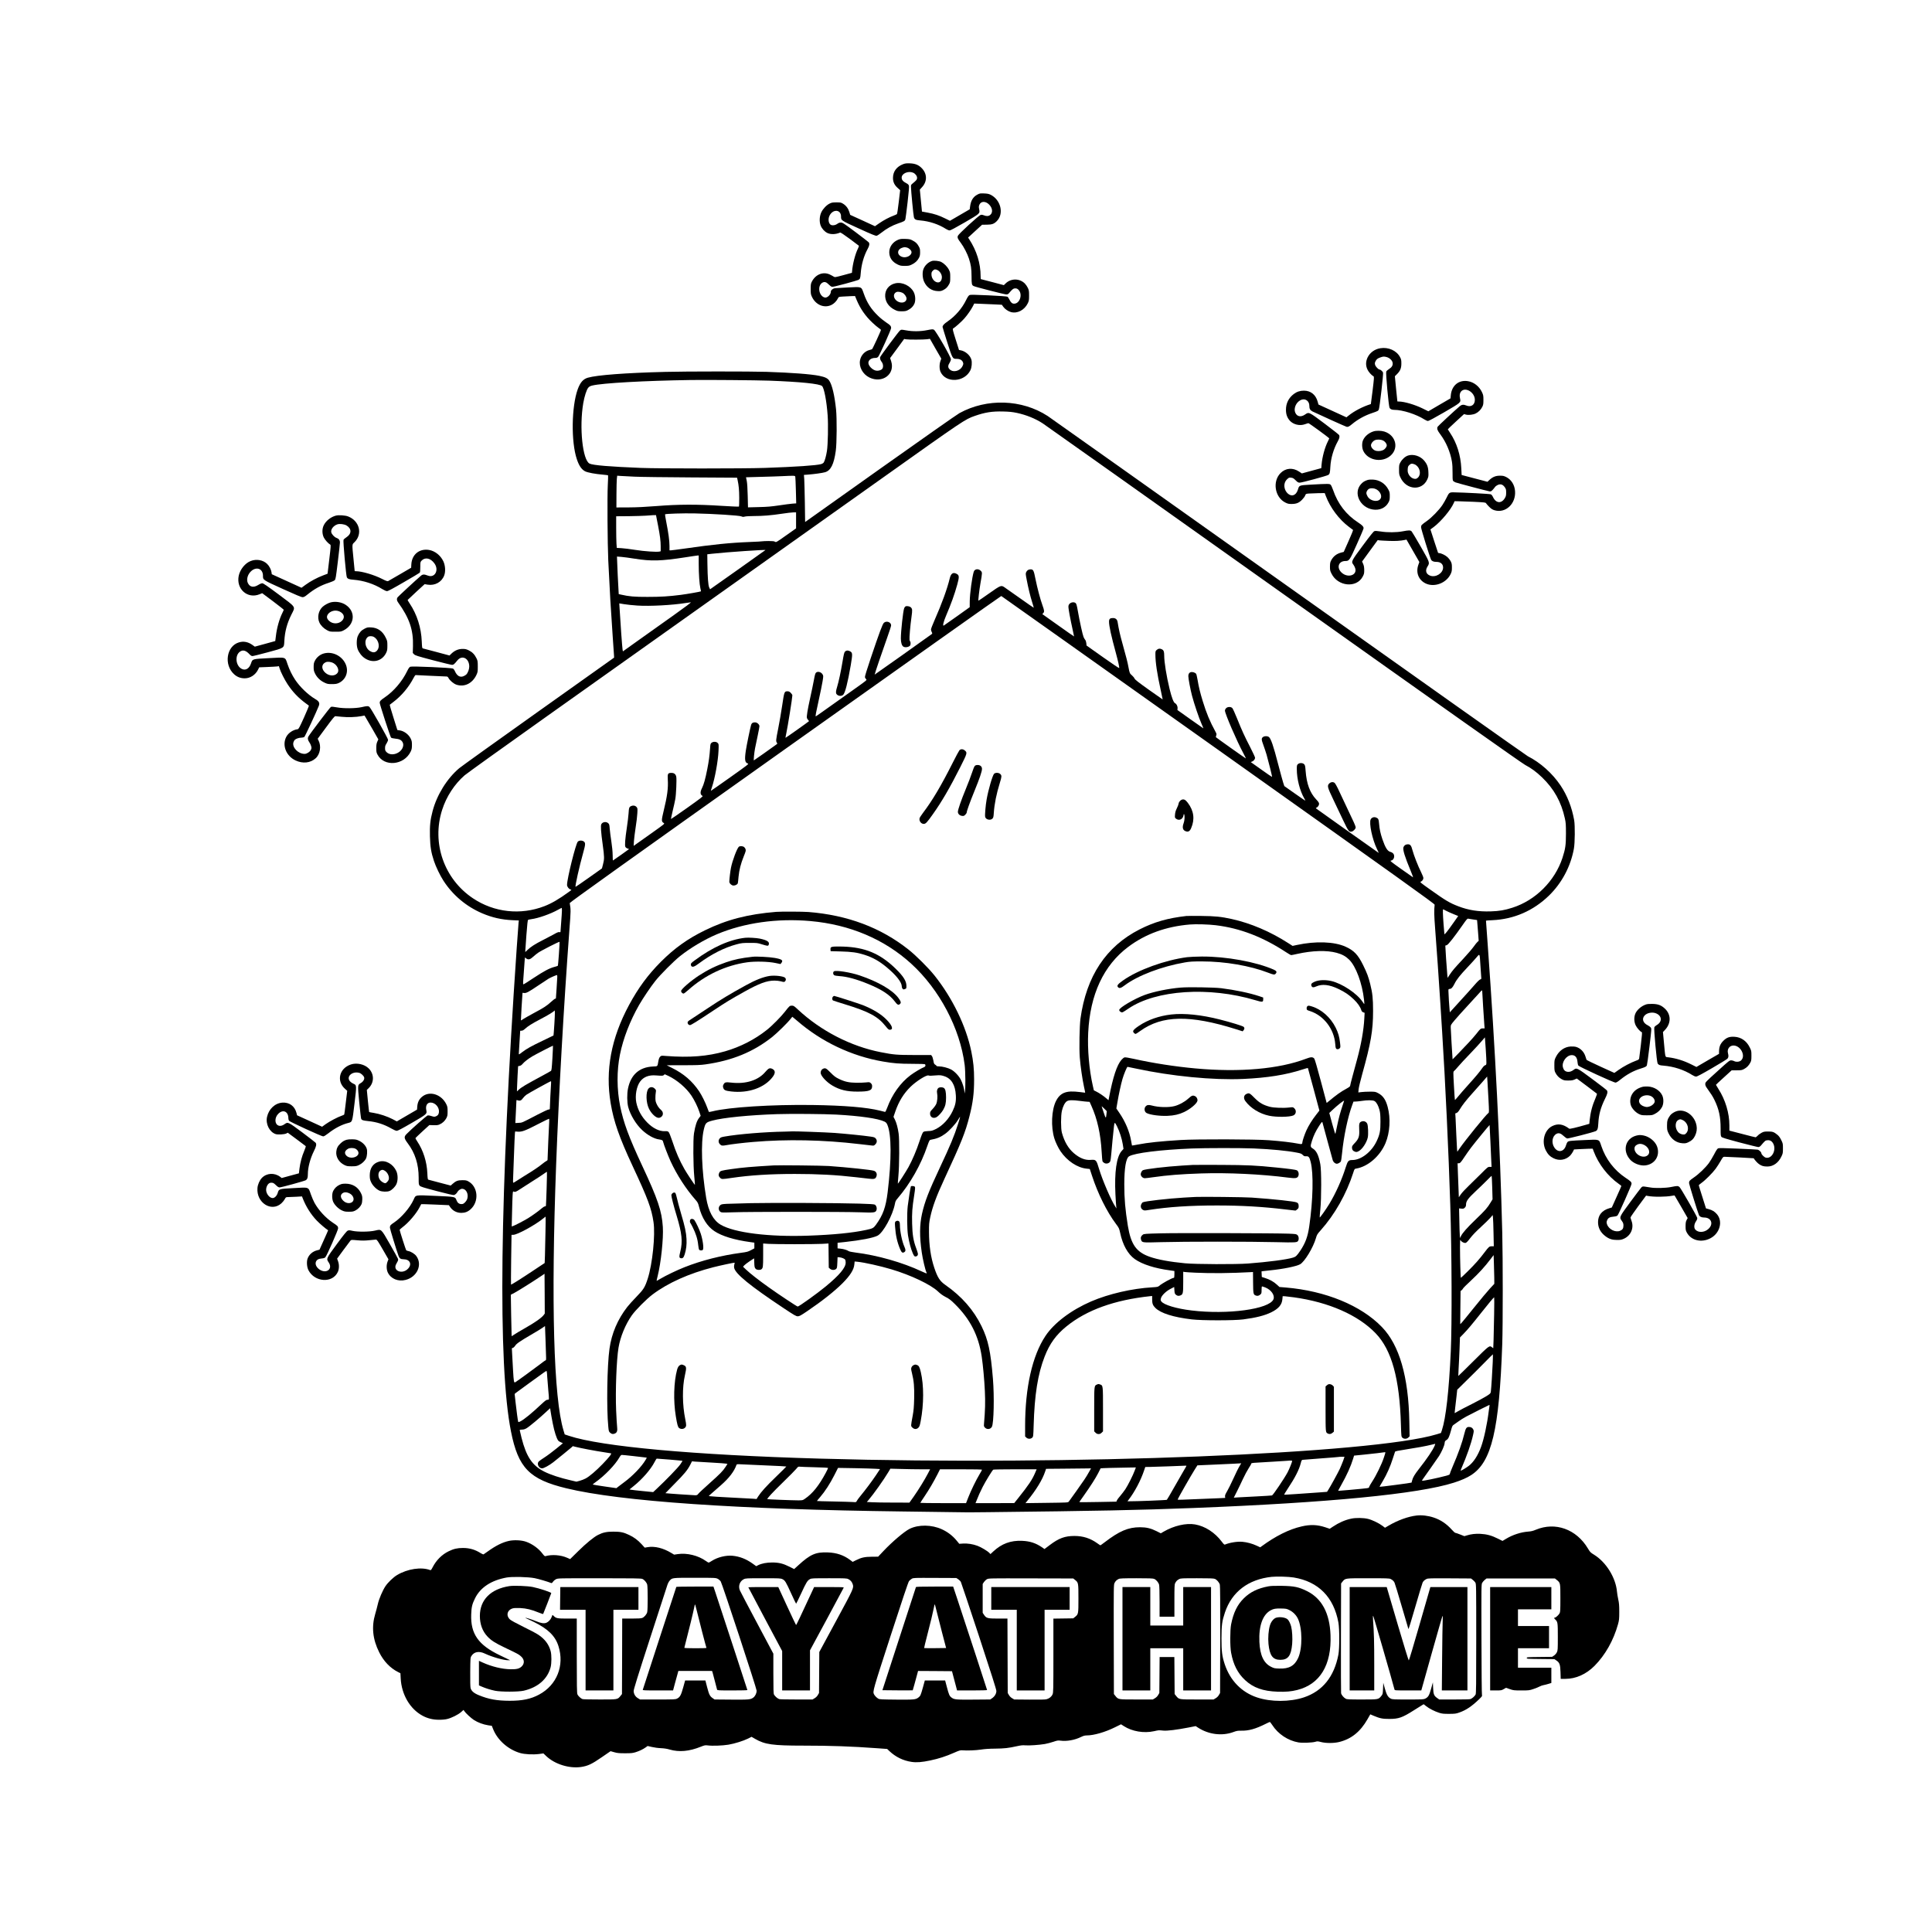 <?xml version="1.0" standalone="no"?>
<!DOCTYPE svg PUBLIC "-//W3C//DTD SVG 20010904//EN"
 "http://www.w3.org/TR/2001/REC-SVG-20010904/DTD/svg10.dtd">
<svg version="1.0" xmlns="http://www.w3.org/2000/svg"
 width="4167pt" height="4167pt" viewBox="0 0 4167 4167"
 preserveAspectRatio="xMidYMid meet">

<g transform="translate(0,4167) scale(0.1,-0.1)"
fill="#000000" stroke="none">
<path d="M19483 38131 c-143 -53 -223 -160 -223 -299 0 -88 32 -155 104 -218
l51 -46 -30 -253 c-16 -140 -34 -258 -40 -263 -5 -5 -36 -19 -67 -31 -94 -34
-217 -99 -314 -166 l-92 -64 -267 123 -268 122 -18 61 c-24 77 -70 139 -134
178 -45 28 -55 30 -144 30 -82 0 -104 -4 -146 -25 -67 -32 -143 -112 -179
-185 -41 -84 -48 -204 -16 -289 26 -67 83 -131 145 -161 73 -35 180 -32 275 9
10 4 80 -42 205 -134 105 -78 194 -145 198 -149 5 -5 -3 -32 -18 -61 -58 -114
-116 -339 -127 -489 l-3 -35 -184 -50 c-178 -48 -184 -49 -210 -32 -14 10 -51
29 -81 44 -147 70 -312 4 -392 -157 -20 -40 -23 -61 -23 -156 0 -98 3 -116 27
-167 82 -175 265 -251 421 -175 57 28 109 81 141 144 15 31 17 31 108 37 51 3
130 7 176 9 l83 2 38 -91 c78 -184 185 -339 333 -479 52 -50 116 -104 141
-120 26 -17 47 -35 47 -41 0 -20 -179 -409 -192 -416 -7 -3 -33 -12 -58 -18
-98 -25 -179 -112 -200 -217 -30 -143 56 -304 201 -375 280 -136 559 72 470
350 l-23 69 152 206 151 206 37 -7 c52 -10 385 -9 458 1 l61 9 122 -214 123
-213 -18 -50 c-26 -70 -25 -176 2 -236 113 -247 518 -225 644 36 29 59 38 165
21 228 -27 94 -129 183 -232 202 l-35 6 -72 227 c-60 189 -69 228 -57 235 43
24 190 155 244 218 72 82 146 191 186 268 l27 54 181 -7 c100 -3 234 -9 299
-13 l116 -6 31 -44 c35 -49 106 -98 166 -114 137 -37 290 43 362 189 25 52 28
67 28 167 0 98 -3 116 -26 165 -14 30 -43 72 -64 94 -114 115 -301 116 -417 2
l-37 -36 -245 65 c-135 36 -248 65 -251 65 -3 0 -5 27 -5 60 0 281 -85 555
-250 806 l-20 30 151 139 151 138 101 1 c113 1 156 17 216 77 159 159 87 461
-136 570 -37 18 -69 24 -138 27 -84 3 -94 2 -145 -25 -93 -49 -142 -131 -158
-264 l-7 -53 -213 -124 -213 -124 -102 50 c-132 66 -234 99 -382 127 l-120 22
-23 237 -23 237 49 54 c110 120 111 279 1 399 -69 76 -146 109 -264 113 -70 3
-101 -1 -142 -16z m210 -185 c48 -20 87 -70 87 -113 0 -36 -17 -56 -101 -124
-28 -22 -32 -32 -31 -70 1 -83 52 -614 63 -652 13 -50 39 -63 134 -71 202 -17
398 -82 561 -186 26 -16 60 -30 76 -30 18 0 133 61 324 172 335 195 332 192
313 286 -10 48 -9 63 4 95 35 82 136 83 213 3 72 -75 82 -171 22 -221 -35 -30
-79 -32 -138 -9 -29 12 -49 14 -70 8 -43 -13 -477 -412 -490 -450 -14 -41 -4
-64 65 -155 61 -80 142 -237 174 -338 43 -134 55 -211 56 -383 1 -171 4 -186
45 -208 35 -19 665 -180 702 -180 31 0 44 6 61 27 69 84 94 103 135 103 31 0
46 -7 70 -31 94 -96 29 -299 -95 -299 -42 0 -71 25 -100 86 -14 30 -35 60 -46
65 -11 6 -189 19 -406 29 -327 15 -390 16 -412 4 -18 -9 -41 -43 -72 -107 -87
-179 -235 -349 -400 -461 -77 -53 -107 -86 -107 -119 0 -7 45 -154 100 -327
114 -358 115 -360 203 -360 69 0 118 -26 136 -73 12 -33 11 -40 -9 -83 -55
-113 -213 -148 -286 -61 -32 37 -28 79 11 138 14 22 25 53 25 71 0 48 -327
616 -366 636 -25 13 -40 12 -143 -8 -148 -30 -314 -32 -459 -5 -102 18 -103
18 -130 -2 -29 -22 -418 -545 -428 -575 -9 -28 3 -66 34 -106 34 -44 38 -118
8 -151 -25 -27 -86 -44 -131 -35 -77 14 -165 103 -165 168 0 60 62 106 144
106 33 0 49 6 66 23 30 31 279 584 280 620 0 45 -15 63 -108 124 -48 32 -124
93 -169 137 -152 145 -244 287 -313 485 -55 154 -35 146 -331 132 -134 -7
-264 -14 -288 -17 -47 -6 -91 -42 -91 -76 0 -64 -78 -138 -132 -125 -128 33
-163 255 -51 320 46 26 86 15 137 -38 22 -24 53 -46 68 -50 18 -5 108 16 289
65 145 40 273 77 284 83 35 18 42 39 49 136 14 195 67 381 152 536 36 65 43
110 22 138 -7 9 -136 109 -287 222 -250 187 -278 205 -314 205 -28 0 -51 -8
-74 -26 -37 -28 -88 -40 -128 -30 -60 15 -84 121 -44 203 72 149 249 138 249
-17 0 -85 -4 -82 385 -259 278 -127 362 -161 383 -156 15 3 62 34 105 68 108
86 230 154 356 197 140 48 149 53 160 98 5 20 26 184 47 364 27 236 35 335 28
355 -6 18 -24 36 -53 50 -74 38 -105 74 -103 124 2 88 142 148 245 105z"/>
<path d="M19374 36500 c-118 -47 -194 -153 -194 -269 0 -119 65 -212 185 -268
52 -24 73 -28 150 -28 76 0 99 4 146 27 73 33 128 84 159 145 20 38 25 63 25
123 0 64 -4 83 -30 128 -33 61 -66 92 -139 129 -43 23 -66 27 -151 30 -82 3
-109 -1 -151 -17z m188 -170 c49 -14 98 -63 98 -99 0 -76 -119 -134 -207 -100
-110 41 -109 155 2 194 49 17 60 18 107 5z"/>
<path d="M20100 36041 c-84 -27 -158 -101 -186 -183 -25 -75 -16 -195 20 -270
57 -119 159 -190 284 -196 63 -4 80 -1 127 22 58 29 93 64 128 130 19 35 22
57 22 146 0 96 -2 110 -29 163 -33 65 -102 134 -165 167 -47 23 -159 35 -201
21z m152 -218 c53 -50 74 -114 57 -175 -37 -139 -219 -51 -219 106 0 40 5 53
30 78 27 26 36 30 67 25 20 -4 49 -19 65 -34z"/>
<path d="M19313 35560 c-142 -30 -231 -145 -221 -287 9 -123 82 -224 206 -285
58 -29 74 -32 151 -32 73 0 94 4 137 27 64 33 106 74 134 132 30 62 26 177
-10 250 -68 139 -246 227 -397 195z m151 -205 c45 -22 87 -81 88 -124 2 -64
-68 -103 -146 -81 -128 36 -171 181 -66 223 24 10 84 1 124 -18z"/>
<path d="M29770 34159 c-120 -20 -221 -93 -272 -196 -43 -89 -45 -179 -4 -264
24 -52 86 -121 129 -145 16 -9 15 -30 -18 -304 -20 -162 -37 -294 -38 -295
-176 -55 -362 -152 -484 -252 l-43 -34 -301 138 -302 138 -17 61 c-41 150
-148 237 -295 238 -86 0 -154 -22 -220 -72 -112 -85 -170 -202 -169 -342 0
-96 25 -167 83 -233 75 -84 215 -118 326 -77 33 12 67 22 75 23 14 1 450 -317
450 -329 0 -2 -13 -30 -29 -62 -67 -132 -122 -335 -137 -503 l-6 -76 -210 -57
-209 -57 -59 39 c-136 91 -291 79 -400 -31 -180 -179 -125 -523 102 -636 51
-26 73 -31 133 -31 103 0 159 22 226 89 31 31 62 73 69 93 13 36 15 37 74 43
34 3 126 6 204 8 l144 2 24 -64 c96 -253 284 -504 500 -666 43 -32 83 -62 87
-65 4 -4 -39 -112 -97 -240 l-104 -234 -51 -13 c-103 -26 -175 -82 -222 -173
-19 -36 -23 -61 -24 -130 0 -77 3 -92 33 -152 136 -277 538 -317 672 -67 31
58 34 72 34 144 -1 61 -6 92 -23 132 l-23 52 168 231 169 231 35 -6 c19 -2
109 -8 200 -11 150 -6 252 0 355 21 l30 7 139 -242 139 -242 -22 -61 c-59
-169 6 -330 162 -403 186 -86 439 9 533 201 25 52 29 71 29 145 0 73 -4 92
-27 136 -15 28 -48 70 -74 92 -44 40 -134 82 -174 82 -10 0 -21 4 -24 8 -2 4
-40 119 -84 255 l-80 248 72 53 c155 117 366 368 430 514 l19 42 76 -1 c42 0
192 -6 334 -12 240 -12 260 -14 269 -32 6 -11 37 -46 68 -77 46 -45 70 -60
116 -74 238 -69 462 141 441 414 -10 135 -81 247 -189 302 -52 26 -72 30 -137
30 -91 0 -155 -26 -225 -90 l-44 -41 -279 73 -278 73 -7 140 c-13 286 -98 555
-243 770 -26 39 -47 72 -48 75 -1 3 77 78 174 167 l176 162 39 -11 c55 -15
154 -4 210 23 61 29 114 82 145 145 21 42 24 63 24 149 0 92 -3 106 -32 168
-59 125 -175 216 -303 236 -195 32 -347 -91 -368 -298 l-7 -73 -239 -139 -239
-140 -121 60 c-171 84 -400 151 -517 151 -16 0 -29 1 -30 3 -1 1 -13 124 -28
272 l-26 270 45 45 c71 70 95 128 95 230 0 72 -4 92 -27 135 -75 144 -252 223
-428 194z m136 -190 c65 -17 124 -73 131 -125 7 -55 -17 -96 -80 -135 -26 -16
-52 -40 -58 -53 -14 -31 52 -752 72 -784 17 -28 51 -42 102 -42 178 0 474 -95
651 -208 28 -18 61 -32 75 -32 16 0 159 77 350 188 365 213 361 209 341 300
-14 63 -7 110 20 145 89 112 300 -12 300 -177 0 -110 -83 -164 -187 -121 -58
24 -97 19 -140 -17 -121 -104 -472 -430 -477 -444 -17 -44 -5 -77 59 -162 123
-164 216 -381 250 -585 11 -67 15 -146 14 -245 -2 -97 2 -154 9 -169 7 -12 31
-28 54 -37 55 -20 692 -188 735 -194 27 -3 38 2 65 30 18 19 41 47 52 63 10
15 38 36 61 46 60 26 107 11 150 -49 27 -39 30 -52 30 -115 0 -60 -4 -80 -27
-119 -73 -124 -191 -116 -255 18 -16 35 -33 56 -51 63 -24 9 -580 39 -795 42
-95 2 -104 -5 -157 -116 -21 -44 -62 -116 -91 -159 -69 -104 -227 -267 -331
-341 -123 -87 -128 -93 -128 -138 0 -37 187 -641 216 -698 16 -32 55 -48 115
-48 88 1 144 -46 144 -121 0 -123 -158 -222 -280 -176 -90 35 -111 111 -55
199 51 81 50 82 -146 425 -97 169 -186 317 -197 330 -26 28 -60 28 -195 2
-131 -25 -326 -27 -474 -3 -75 12 -116 14 -135 7 -19 -6 -92 -98 -252 -314
-251 -339 -252 -342 -198 -413 14 -19 32 -55 38 -79 40 -147 -161 -209 -292
-91 -118 107 -72 253 80 253 81 0 91 14 250 371 78 173 141 324 141 335 -1 37
-27 65 -115 123 -262 170 -440 402 -544 705 -17 49 -40 99 -51 110 -24 24 -48
24 -432 3 -248 -14 -247 -14 -273 -103 -19 -65 -54 -109 -100 -124 -77 -26
-175 61 -191 169 -10 69 9 129 57 175 38 36 44 38 86 33 38 -4 54 -13 97 -56
44 -44 57 -51 90 -51 46 0 581 145 614 166 32 21 38 44 45 174 10 185 69 388
163 556 33 59 41 95 28 129 -4 9 -144 120 -312 246 -345 259 -341 257 -425
198 -88 -61 -172 -46 -209 38 -46 104 27 250 142 284 83 25 160 -38 160 -132
0 -67 17 -97 69 -124 97 -48 708 -324 733 -330 31 -8 56 4 123 60 119 99 268
182 426 235 125 42 136 48 148 79 18 43 101 770 91 796 -10 25 -56 65 -76 65
-25 0 -84 62 -95 99 -9 32 -8 44 6 74 22 48 46 67 107 88 63 22 75 22 134 8z"/>
<path d="M29625 32366 c-102 -32 -187 -103 -226 -189 -28 -62 -26 -167 5 -232
92 -194 372 -257 558 -126 219 154 159 460 -104 543 -69 21 -174 23 -233 4z
m202 -196 c44 -19 83 -69 83 -105 0 -36 -39 -86 -83 -105 -49 -23 -124 -26
-170 -6 -47 19 -87 70 -87 111 0 40 39 91 85 111 44 19 123 17 172 -6z"/>
<path d="M30369 31845 c-60 -19 -127 -79 -164 -146 -28 -50 -30 -61 -30 -159
0 -97 2 -110 32 -172 127 -269 464 -291 578 -37 25 56 27 69 23 158 -4 111
-29 175 -97 253 -84 95 -230 139 -342 103z m176 -210 c90 -68 107 -208 33
-270 -26 -22 -39 -26 -70 -22 -52 7 -101 46 -128 102 -18 37 -21 58 -18 107 4
54 8 64 38 91 28 25 39 28 72 24 21 -3 54 -17 73 -32z"/>
<path d="M29495 31317 c-68 -23 -101 -44 -144 -93 -166 -189 -19 -498 257
-543 148 -24 278 35 340 154 23 43 27 63 27 135 0 78 -3 90 -34 148 -67 124
-188 201 -329 208 -48 2 -92 -1 -117 -9z m180 -196 c79 -36 131 -126 109 -189
-36 -100 -216 -83 -285 26 -16 26 -29 60 -29 78 0 35 31 81 64 94 35 15 99 11
141 -9z"/>
<path d="M14345 33649 c-862 -22 -1463 -68 -1665 -125 -101 -29 -165 -101
-219 -249 -135 -372 -146 -1134 -20 -1508 47 -142 103 -224 180 -263 54 -27
218 -58 387 -72 56 -5 105 -11 107 -14 3 -3 0 -99 -6 -214 -13 -238 -6 -1265
10 -1619 34 -700 53 -1031 96 -1645 14 -195 26 -377 28 -405 l2 -49 -1629
-1158 c-896 -636 -1667 -1190 -1714 -1229 -263 -224 -479 -573 -571 -921 -51
-192 -64 -315 -58 -548 6 -225 26 -348 87 -531 40 -122 134 -317 206 -427 201
-310 489 -552 830 -699 217 -93 420 -139 657 -150 l138 -6 -6 -41 c-3 -23 -21
-268 -40 -546 -367 -5336 -410 -9000 -124 -10435 156 -785 397 -1032 1194
-1225 1162 -282 3689 -456 7265 -500 465 -6 967 -13 1115 -15 317 -5 247 -5
715 0 2342 26 3258 44 4425 90 2928 114 4857 302 5622 546 163 52 283 105 374
164 442 286 605 973 670 2830 14 407 14 1825 0 2400 -47 1888 -150 3937 -311
6172 -22 304 -40 554 -40 556 0 2 62 7 138 10 465 21 882 202 1221 531 277
270 467 627 537 1011 23 126 26 498 6 615 -50 280 -149 532 -294 749 -176 262
-435 493 -705 630 -32 16 -2360 1664 -5173 3662 -2813 1998 -5145 3652 -5183
3676 -558 363 -1314 387 -1904 62 -54 -30 -817 -565 -1713 -1201 l-1615 -1147
-6 419 c-4 231 -10 459 -13 508 l-7 89 93 7 c132 10 304 34 363 51 123 35 191
171 231 460 23 163 26 701 6 895 -32 305 -85 527 -146 619 -35 53 -90 79 -216
105 -182 37 -597 68 -1135 86 -348 11 -1746 11 -2190 -1z m2245 -189 c673 -25
1092 -67 1141 -117 45 -45 98 -324 120 -632 15 -207 6 -627 -15 -766 -18 -114
-48 -220 -71 -252 -9 -12 -33 -27 -54 -33 -110 -29 -527 -58 -1211 -82 -474
-16 -2260 -16 -2680 0 -672 27 -1031 57 -1104 93 -151 74 -225 784 -136 1304
25 146 72 291 107 332 21 25 43 37 88 48 218 53 1130 104 2125 119 338 5 1406
-4 1690 -14z m5336 -694 c207 -44 406 -124 566 -229 46 -29 2383 -1687 5194
-3684 3506 -2490 5142 -3646 5209 -3681 134 -71 240 -149 363 -267 258 -247
416 -530 494 -888 20 -89 23 -131 23 -327 0 -247 -12 -326 -75 -522 -164 -501
-581 -917 -1081 -1076 -169 -54 -279 -73 -469 -79 -263 -8 -479 26 -699 111
-184 71 -267 120 -599 356 -205 145 -230 165 -210 173 32 11 58 47 58 80 0 15
-22 71 -49 125 -66 131 -156 361 -186 474 -27 104 -47 128 -101 128 -45 0 -80
-24 -94 -64 -17 -54 27 -199 158 -513 33 -79 54 -139 48 -135 -7 4 -123 86
-259 182 -218 155 -243 175 -217 178 66 7 95 108 45 158 -13 13 -38 27 -55 30
-62 13 -111 90 -174 274 -42 126 -62 216 -71 330 -9 102 -16 117 -62 136 -47
20 -97 4 -119 -38 -41 -79 35 -436 136 -642 22 -44 38 -81 37 -82 -2 -1 -1271
899 -1342 952 -16 12 -17 16 -6 21 33 13 61 53 61 84 0 25 -13 45 -64 99 -134
143 -205 334 -226 614 -8 102 -12 122 -31 142 -31 33 -102 34 -136 2 -21 -19
-23 -31 -23 -106 0 -213 65 -468 162 -635 16 -27 24 -47 19 -45 -5 1 -109 73
-230 158 l-220 155 -26 79 c-14 43 -61 217 -105 385 -103 402 -160 568 -205
597 -31 21 -88 21 -120 0 -41 -27 -41 -56 3 -173 22 -60 54 -155 71 -213 44
-155 123 -472 117 -477 -2 -2 -106 68 -231 158 l-228 162 30 12 c36 15 63 51
63 82 0 12 -47 113 -104 225 -124 239 -181 364 -287 628 -43 107 -88 205 -100
218 -31 32 -101 31 -134 -3 -14 -13 -25 -36 -25 -51 0 -66 254 -654 398 -922
33 -62 57 -112 52 -110 -13 4 -640 449 -645 458 -2 4 1 21 7 37 10 27 8 37
-15 79 -121 221 -195 397 -277 665 -54 175 -86 307 -110 453 -11 65 -25 125
-32 134 -21 25 -74 42 -108 36 -39 -8 -60 -38 -60 -86 0 -53 45 -293 81 -428
43 -165 149 -478 202 -597 25 -57 44 -103 42 -103 -2 0 -129 89 -282 198
l-278 198 3 36 c4 44 -21 95 -53 110 -33 15 -72 118 -119 308 -68 282 -116
577 -116 722 0 83 -11 113 -49 133 -43 22 -75 19 -110 -11 -29 -24 -31 -30
-31 -99 0 -168 37 -419 114 -766 25 -112 44 -204 43 -205 -1 -1 -135 93 -297
208 -224 160 -298 217 -308 241 -7 17 -30 46 -52 65 -53 45 -57 54 -80 179
-21 114 -44 204 -134 527 -48 171 -75 290 -101 450 -9 57 -43 86 -101 86 -63
0 -84 -19 -84 -79 0 -93 47 -307 148 -676 50 -184 77 -306 71 -324 -2 -6 -161
101 -354 238 l-350 248 -5 51 c-3 28 -13 59 -22 69 -10 10 -26 39 -37 63 -21
48 -86 346 -126 575 -20 112 -29 143 -46 158 -44 35 -126 12 -149 -43 -11 -27
-8 -54 19 -208 18 -97 48 -242 66 -322 18 -80 32 -146 31 -147 -1 -2 -156 106
-344 240 l-341 242 20 21 c27 29 24 58 -16 167 -50 139 -110 366 -151 567 -37
189 -48 210 -105 210 -44 0 -77 -20 -94 -57 -16 -32 -15 -42 10 -171 34 -180
77 -353 119 -487 19 -60 34 -111 32 -113 -2 -1 -136 91 -297 206 -162 114
-312 220 -334 235 -72 49 -81 45 -333 -133 -124 -88 -227 -158 -229 -156 -7 7
19 234 44 376 41 233 41 234 5 270 -52 51 -131 39 -150 -22 -36 -117 -84 -471
-86 -634 l-1 -130 -273 -195 c-151 -107 -279 -197 -286 -201 -29 -17 -7 81 47
207 113 265 184 463 243 675 47 171 45 204 -16 235 -73 38 -120 7 -145 -97
-53 -223 -172 -551 -329 -906 -42 -95 -76 -184 -76 -198 0 -14 7 -39 16 -56
13 -25 14 -33 2 -43 -17 -16 -1228 -875 -1233 -875 -6 0 180 548 276 814 44
121 79 232 79 248 0 69 -98 105 -155 56 -30 -27 -96 -204 -286 -768 -82 -242
-128 -393 -124 -407 3 -12 15 -31 26 -42 21 -19 20 -19 -288 -238 -708 -504
-792 -563 -798 -563 -11 0 5 85 66 359 32 145 68 319 79 387 19 113 20 126 5
153 -28 55 -103 78 -144 44 -16 -14 -26 -48 -46 -158 -14 -77 -50 -250 -80
-385 -58 -264 -80 -400 -71 -436 4 -13 16 -33 28 -44 12 -11 18 -23 14 -27
-14 -15 -501 -360 -504 -357 -2 1 6 44 17 96 33 155 131 766 131 820 0 11 -15
35 -34 54 -26 26 -43 34 -69 34 -70 0 -72 -6 -117 -310 -23 -151 -61 -375 -86
-497 -49 -246 -51 -269 -29 -300 14 -21 14 -23 -12 -42 -117 -86 -479 -341
-483 -341 -9 0 7 163 25 259 9 47 34 168 56 268 21 101 39 194 39 209 0 39
-50 84 -95 84 -49 0 -71 -14 -84 -52 -18 -57 -99 -448 -115 -559 -29 -197 -19
-260 44 -276 27 -8 3 -26 -383 -300 -226 -161 -413 -291 -414 -289 -2 1 8 36
22 76 64 188 133 569 142 783 6 145 6 148 -17 172 -30 32 -95 34 -133 5 -22
-18 -26 -29 -31 -112 -12 -172 -27 -282 -62 -461 -42 -213 -74 -327 -114 -407
-43 -85 -39 -140 13 -167 15 -8 -43 -52 -330 -256 -191 -135 -349 -244 -351
-242 -2 2 14 79 36 172 23 92 48 209 57 258 18 97 32 420 21 481 -11 56 -45
84 -104 84 -78 0 -86 -16 -79 -144 12 -183 -11 -356 -90 -679 -49 -205 -49
-227 3 -258 24 -15 22 -17 -263 -219 -159 -112 -310 -220 -337 -239 l-49 -35
6 104 c4 58 21 191 37 295 17 105 33 240 36 300 6 102 5 112 -14 136 -27 34
-73 43 -118 24 -43 -18 -50 -36 -57 -160 -3 -55 -20 -192 -37 -305 -37 -245
-48 -387 -31 -417 6 -12 26 -27 45 -34 l34 -12 -172 -124 c-96 -68 -175 -123
-177 -123 -2 0 -4 53 -5 118 -1 73 -11 182 -28 291 -15 96 -31 219 -35 274 -7
92 -10 102 -35 124 -44 38 -120 26 -146 -23 -18 -32 -8 -174 30 -447 36 -259
36 -305 6 -419 l-23 -88 -282 -200 c-156 -111 -285 -199 -287 -197 -14 14 81
437 166 741 48 172 50 207 14 235 -37 29 -103 28 -132 -2 -45 -48 -232 -799
-232 -933 0 -39 39 -89 76 -98 26 -7 24 -9 -37 -53 -210 -153 -373 -248 -526
-307 -515 -199 -1087 -136 -1543 170 -622 416 -893 1193 -664 1906 91 287 267
556 484 745 47 41 828 601 1736 1246 2247 1595 5250 3727 7271 5164 1768 1257
1786 1268 1996 1342 222 78 376 102 612 96 131 -3 198 -10 291 -29z m-8241
-1377 c132 -6 684 -13 1226 -16 l986 -6 12 -51 c25 -118 34 -211 35 -383 0
-100 -2 -185 -7 -189 -4 -4 -172 3 -375 16 -523 34 -934 33 -1402 -5 -243 -19
-422 -28 -605 -29 l-260 -1 1 275 c1 151 4 305 8 342 l8 68 66 -5 c37 -3 175
-10 307 -16z m3468 -1 c3 -13 9 -147 13 -299 l7 -276 -85 -6 c-46 -4 -176 -21
-289 -38 -164 -24 -249 -32 -435 -36 l-231 -6 -6 249 c-4 166 -11 274 -21 324
-9 41 -16 75 -16 76 0 1 143 5 318 9 174 4 380 11 457 15 273 13 282 13 288
-12z m17 -941 l0 -173 -215 -152 c-212 -150 -216 -152 -240 -136 -19 12 -49
15 -141 15 -64 -1 -119 -3 -123 -5 -4 -3 -133 -10 -286 -16 -419 -16 -790 -54
-1394 -141 -151 -21 -287 -39 -303 -39 l-28 0 0 98 c0 108 -23 278 -70 516
-17 87 -29 160 -26 163 12 13 393 25 636 20 398 -8 966 -44 1010 -64 28 -13
42 -14 77 -4 24 6 110 11 191 11 195 0 376 15 607 50 105 16 216 29 248 29
l57 1 0 -173z m-3011 61 c5 -29 22 -111 36 -183 40 -209 55 -323 55 -437 l0
-108 -26 -6 c-55 -14 -330 5 -524 36 -107 17 -240 34 -296 37 l-101 6 -7 96
c-3 53 -6 206 -6 341 l0 245 273 2 c149 2 315 7 367 11 52 5 123 10 157 11
l62 1 10 -52z m2350 -702 c-9 -9 -1191 -846 -1194 -846 -1 0 -10 19 -20 42
-21 53 -33 214 -37 493 l-3 220 105 12 c307 34 1164 93 1149 79z m-1439 -293
c0 -221 16 -448 36 -531 9 -35 14 -65 13 -66 -10 -8 -301 -59 -434 -76 -266
-34 -434 -44 -720 -44 -281 -1 -401 10 -565 48 l-55 12 -11 205 c-7 112 -15
294 -19 404 l-8 201 94 -7 c52 -4 182 -22 289 -39 357 -57 566 -51 1085 29
138 22 260 39 273 40 l22 1 0 -177z m11206 -4017 c3999 -2841 4669 -3320 4667
-3339 -14 -128 -12 -217 11 -522 35 -453 80 -1100 111 -1590 14 -220 32 -506
40 -635 67 -1051 140 -2608 175 -3725 33 -1056 38 -2570 11 -3165 -39 -849
-106 -1439 -191 -1696 l-21 -61 -87 -27 c-1388 -423 -7915 -681 -13312 -526
-2718 78 -4707 259 -5407 491 l-93 31 -25 83 c-214 700 -271 2763 -160 5735
57 1522 165 3434 286 5065 32 422 32 429 7 577 -2 13 1169 851 4647 3322 2558
1817 4655 3303 4661 3301 6 -2 2112 -1496 4680 -3319z m-11737 2911 c-211
-150 -546 -389 -744 -529 l-360 -257 -7 37 c-7 34 -48 598 -64 883 l-7 115
104 -17 c57 -10 187 -23 288 -30 270 -17 745 8 1041 55 47 7 96 14 109 15 16
1 -112 -96 -360 -272z m-2419 -6374 c0 -32 -7 -139 -15 -238 -8 -99 -15 -192
-15 -208 0 -24 -3 -27 -25 -21 -19 5 -49 -7 -122 -49 -54 -30 -161 -86 -238
-125 -162 -82 -261 -145 -327 -210 l-48 -46 0 29 c1 17 11 171 24 344 17 224
27 315 36 321 7 4 38 11 68 15 150 19 420 114 577 203 39 22 73 40 78 41 4 1
7 -25 7 -56z m19070 -7 c30 -16 101 -48 158 -71 l103 -42 -87 -124 c-148 -210
-209 -287 -211 -264 -2 11 -9 108 -18 215 -16 215 -19 324 -7 318 4 -2 32 -16
62 -32z m581 -187 l87 -13 5 -60 c4 -34 11 -135 18 -225 l12 -163 -25 -22
c-14 -11 -51 -58 -82 -102 -32 -45 -133 -163 -224 -261 -196 -210 -234 -255
-295 -346 l-45 -68 -6 63 c-10 100 -46 631 -43 633 1 0 16 5 32 10 32 11 162
176 346 440 77 111 98 135 114 131 11 -3 59 -10 106 -17z m-19716 -743 c-9
-138 -20 -254 -24 -257 -3 -3 -37 -14 -75 -24 -106 -28 -223 -90 -447 -238
-113 -76 -211 -137 -218 -137 -9 0 -11 18 -7 68 4 37 11 137 16 222 6 85 13
185 16 222 l6 68 25 -20 c45 -36 86 -27 151 33 31 29 80 68 107 87 71 49 459
247 464 236 2 -4 -4 -121 -14 -260z m19874 -231 c7 -99 14 -210 17 -246 6 -65
6 -66 -19 -73 -16 -4 -63 -49 -123 -119 -53 -61 -185 -209 -294 -327 -109
-118 -207 -226 -218 -240 l-20 -25 -6 45 c-7 56 -26 360 -26 418 0 37 3 42 23
42 38 0 66 28 107 109 48 97 119 186 289 366 73 77 158 171 189 208 69 83 66
90 81 -158z m-19909 -262 c0 -21 -7 -132 -15 -248 -8 -115 -15 -213 -15 -217
0 -5 -7 -8 -15 -8 -8 0 -47 -30 -86 -66 -97 -89 -159 -129 -375 -244 -101 -55
-204 -113 -230 -130 -25 -18 -47 -30 -49 -28 -2 2 28 531 35 595 0 1 15 -1 33
-4 45 -7 98 21 305 161 93 63 193 129 223 147 48 28 161 77 182 79 4 0 7 -17
7 -37z m19950 -322 c0 -33 36 -607 45 -718 l6 -73 -38 0 c-47 -1 -53 -6 -134
-110 -37 -47 -115 -137 -175 -200 -155 -165 -344 -361 -344 -358 -7 80 -40
650 -40 688 0 54 1 56 84 155 46 55 171 195 278 310 107 116 219 238 249 272
30 35 57 63 62 63 4 0 7 -13 7 -29z m-20014 -710 c-8 -128 -16 -234 -18 -235
-2 -1 -104 -50 -228 -110 -256 -122 -352 -176 -451 -252 -62 -48 -69 -52 -69
-31 0 16 28 477 30 495 0 1 14 2 30 2 21 0 43 12 73 39 67 61 150 113 334 210
170 88 284 159 300 183 15 23 14 -62 -1 -301z m20089 -525 c21 -342 21 -342
-10 -350 -15 -4 -39 -26 -58 -53 -62 -90 -145 -190 -306 -368 -90 -99 -190
-215 -224 -257 -34 -42 -64 -75 -67 -72 -3 3 -12 141 -21 307 -16 292 -16 302
2 316 10 7 51 51 90 98 39 46 155 172 259 279 103 108 216 230 251 273 35 43
65 77 66 77 1 -1 9 -113 18 -250z m-20130 -197 c-14 -226 -18 -266 -33 -277
-9 -7 -84 -49 -167 -94 -393 -212 -469 -257 -532 -317 l-33 -30 1 62 c0 34 6
156 12 272 l12 209 34 7 c21 4 44 20 63 43 35 43 119 108 208 162 72 43 443
234 447 230 2 -1 -4 -121 -12 -267z m20189 -889 c14 -261 14 -286 -1 -295 -45
-28 -499 -586 -622 -765 l-49 -71 -6 53 c-3 29 -10 172 -16 318 -5 146 -13
308 -16 360 l-6 95 29 11 c19 7 41 31 66 73 56 95 137 198 268 344 66 73 166
185 222 250 l102 118 7 -103 c4 -57 14 -231 22 -388z m-20219 328 c-6 -75 -25
-452 -25 -509 0 -36 -2 -39 -27 -39 -14 0 -119 -48 -232 -107 -363 -189 -337
-177 -415 -181 l-71 -4 12 239 c6 131 12 243 12 250 1 8 8 8 29 1 43 -17 79
-3 108 42 15 22 49 57 76 77 46 34 514 292 531 293 4 0 5 -28 2 -62z m-40
-825 c-5 -66 -35 -764 -35 -809 0 -8 -10 -18 -22 -23 -13 -5 -54 -34 -92 -65
-76 -63 -200 -146 -381 -256 -66 -40 -146 -91 -177 -112 -31 -21 -61 -38 -66
-38 -6 0 -8 28 -6 63 2 34 11 265 19 512 9 248 18 468 21 491 l5 40 59 -4 c87
-6 159 20 425 158 127 65 236 119 243 119 9 1 11 -17 7 -76z m20300 -394 c8
-184 17 -386 20 -450 l6 -116 -40 0 c-39 0 -47 -7 -183 -144 -79 -79 -200
-198 -269 -264 -69 -66 -146 -148 -170 -183 l-44 -64 -6 154 c-4 84 -10 249
-14 366 l-7 212 24 0 c30 0 47 19 130 145 36 55 99 143 139 196 86 113 393
487 397 484 1 -1 9 -152 17 -336z m-20355 -1035 c-7 -198 -13 -365 -15 -371
-3 -7 -13 -13 -23 -13 -11 0 -39 -17 -63 -38 -68 -59 -200 -155 -298 -216 -90
-55 -286 -157 -330 -171 l-24 -7 7 288 c3 159 9 331 12 381 6 87 7 92 26 82
26 -14 51 -4 136 53 40 27 157 102 260 167 103 64 216 138 251 164 36 26 66
45 68 43 2 -2 -1 -165 -7 -362z m20395 23 l7 -254 -42 -69 c-70 -116 -116
-168 -313 -357 -194 -186 -296 -302 -328 -371 l-17 -39 -6 54 c-3 30 -8 174
-10 320 l-6 266 49 -5 c43 -4 53 -1 75 21 19 19 26 37 26 65 0 75 41 132 208
289 87 81 198 189 247 239 50 51 93 93 96 93 4 1 10 -113 14 -252z m28 -984
l6 -283 -43 0 c-54 0 -65 -9 -152 -125 -111 -148 -209 -259 -363 -411 -80 -79
-148 -144 -152 -144 -7 0 -19 415 -19 659 0 148 2 172 13 151 17 -34 76 -65
109 -57 18 5 50 38 97 101 47 62 125 144 229 239 87 80 181 172 208 203 l49
58 6 -54 c4 -30 9 -182 12 -337z m-20448 20 c-3 -186 -8 -411 -11 -501 l-6
-163 -238 -158 c-273 -182 -481 -313 -488 -307 -2 3 -1 245 3 539 l8 534 36 0
c84 -2 470 208 646 352 28 22 51 40 53 41 2 0 1 -152 -3 -337z m20464 -976 l1
-137 -91 -98 c-50 -53 -205 -239 -344 -412 -139 -173 -263 -325 -276 -337
l-24 -22 3 356 4 357 23 18 c13 10 26 27 30 37 3 10 80 87 172 172 166 154
297 297 422 462 l66 87 6 -172 c4 -95 7 -235 8 -311z m-20501 -808 c-45 -61
-182 -158 -391 -277 -117 -66 -232 -135 -255 -152 -24 -17 -45 -30 -47 -28 -1
2 -6 203 -10 448 l-7 445 82 43 c73 38 409 249 580 365 l65 44 3 -429 2 -429
-22 -30z m20498 9 c-3 -205 -9 -453 -12 -550 l-7 -177 -25 19 c-58 46 -57 46
-405 -300 -176 -176 -322 -318 -324 -317 -1 2 2 75 7 163 6 87 14 273 20 413
l9 254 79 81 c95 99 180 200 387 461 162 205 263 325 272 325 3 0 3 -168 -1
-372z m-20447 -940 c1 -32 -3 -48 -11 -48 -7 0 -65 -41 -128 -91 -94 -73 -482
-355 -525 -381 -30 -18 -35 11 -49 253 -8 134 -17 297 -20 362 l-6 117 25 10
c14 5 35 26 47 45 25 43 101 96 348 240 102 59 210 125 240 146 l55 39 12
-322 c6 -178 12 -344 12 -370z m20417 -90 c-7 -183 -32 -566 -41 -633 -5 -38
-11 -44 -93 -96 -48 -31 -192 -109 -321 -174 -129 -64 -263 -134 -299 -156
-36 -22 -66 -38 -68 -37 -1 2 4 53 12 113 8 61 21 173 29 250 l15 141 197 194
c109 106 281 278 383 382 101 103 186 188 189 188 2 0 1 -78 -3 -172z m-20392
-328 c4 -69 14 -192 22 -275 20 -211 20 -205 -16 -205 -25 0 -49 -18 -127 -90
-209 -198 -382 -339 -460 -377 -38 -18 -43 -19 -47 -4 -8 28 -35 229 -56 416
l-20 180 25 22 c14 12 141 105 283 207 141 101 284 204 317 229 40 30 62 42
66 34 4 -7 10 -68 13 -137z m20322 -612 c-3 -13 -10 -63 -16 -113 -34 -279
-104 -605 -167 -775 -68 -185 -161 -328 -265 -407 -51 -39 -157 -103 -171
-103 -4 0 0 17 9 38 124 287 215 547 255 729 19 84 19 93 5 122 -19 37 -47 53
-92 54 -52 1 -71 -25 -99 -141 -48 -199 -129 -425 -259 -726 -31 -72 -56 -138
-56 -147 0 -13 -19 -22 -77 -38 -194 -52 -510 -117 -520 -107 -6 6 -9 0 187
276 80 113 160 228 177 255 58 91 116 224 121 275 4 43 9 52 39 70 40 23 62
70 100 211 23 86 30 102 57 119 17 11 63 44 102 72 39 29 115 77 170 106 123
65 486 248 497 250 4 1 5 -8 3 -20z m-20175 -508 c17 -69 44 -153 60 -188 25
-56 33 -65 79 -86 l51 -24 -143 -117 c-79 -64 -190 -148 -248 -185 -58 -37
-115 -77 -127 -89 -53 -48 -5 -151 69 -151 36 0 154 64 240 131 82 64 363 293
393 320 l30 28 55 -14 c92 -25 446 -92 605 -115 83 -12 156 -24 163 -26 21 -6
-40 -85 -178 -228 -145 -150 -286 -270 -368 -314 -31 -17 -89 -39 -128 -50
l-71 -19 -119 28 c-233 53 -440 121 -575 189 -259 131 -386 320 -490 728 -21
84 -39 158 -39 165 0 9 16 13 48 13 36 0 62 8 100 30 55 31 285 223 422 352
l85 79 27 -166 c15 -91 42 -222 59 -291z m18994 -347 c-41 -100 -161 -277
-346 -513 -88 -113 -125 -175 -140 -235 -6 -27 -13 -51 -14 -52 -4 -7 -686
-96 -690 -91 -2 2 28 54 66 117 89 149 167 324 219 491 23 74 45 142 49 149 5
11 71 24 222 47 241 37 448 75 559 103 41 10 78 19 83 20 4 1 0 -16 -8 -36z
m-1065 -155 c0 -6 -16 -59 -36 -117 -45 -135 -164 -378 -245 -501 -34 -52 -65
-106 -69 -120 -7 -28 29 -23 -414 -64 -138 -13 -252 -22 -254 -21 -2 2 26 54
61 116 127 225 210 408 264 584 l18 60 220 22 c176 18 403 44 448 52 4 0 7 -4
7 -11z m-16210 -74 c129 -14 245 -27 258 -30 l23 -5 -27 -47 c-82 -141 -278
-346 -458 -478 -55 -41 -117 -87 -136 -103 l-35 -28 -252 36 c-139 20 -254 39
-257 42 -3 3 20 24 52 46 206 146 429 377 523 541 22 38 36 52 52 52 12 0 128
-11 257 -26z m15300 -99 c-17 -46 -50 -126 -73 -177 -41 -87 -195 -368 -250
-455 l-25 -39 -158 -12 c-351 -26 -757 -53 -765 -50 -5 2 29 60 75 129 158
237 246 409 282 552 13 54 21 68 38 71 11 2 190 16 396 31 206 15 377 29 379
31 2 2 33 4 67 4 l63 0 -29 -85z m-14525 24 c149 -13 272 -24 274 -26 3 -2
-18 -36 -45 -76 -45 -67 -316 -347 -508 -526 l-78 -73 -222 22 c-121 12 -236
25 -255 29 l-34 6 89 72 c186 149 369 359 450 516 21 43 44 77 49 77 6 0 132
-9 280 -21z m13425 -29 c0 -23 -63 -178 -100 -248 -71 -132 -313 -491 -335
-496 -11 -3 -162 -12 -335 -21 -173 -8 -354 -18 -402 -21 l-87 -6 67 133 c37
74 97 197 132 274 36 77 91 180 122 228 32 48 58 94 58 101 0 14 -4 14 480 41
151 9 286 17 300 19 56 7 100 5 100 -4z m-12525 -35 c160 -9 302 -19 317 -23
l28 -7 -39 -60 c-58 -91 -117 -151 -352 -361 -119 -106 -226 -206 -238 -223
-20 -27 -28 -31 -69 -31 -47 0 -635 41 -640 45 -1 1 87 91 196 201 212 213
280 296 340 412 l37 74 65 -6 c36 -3 196 -12 355 -21z m11407 -47 c-53 -91
-77 -139 -155 -309 -46 -101 -105 -220 -131 -264 -36 -60 -47 -87 -44 -111 l4
-31 -141 -7 c-77 -3 -255 -10 -395 -16 -140 -5 -308 -12 -372 -15 -79 -4 -118
-3 -118 4 0 13 285 513 366 641 l60 95 385 17 c377 17 491 22 537 26 l24 2
-20 -32z m-10224 -15 c237 -9 432 -20 432 -23 0 -4 -98 -100 -217 -216 -216
-208 -328 -332 -392 -432 l-33 -53 -72 6 c-39 3 -258 15 -486 26 -228 11 -428
24 -444 28 l-29 7 69 61 c38 33 125 110 194 170 176 154 287 300 334 437 6 17
14 18 109 13 56 -3 297 -14 535 -24z m9062 -9 c0 -3 -35 -65 -78 -137 -43 -73
-136 -234 -206 -359 -70 -125 -133 -231 -139 -236 -9 -8 -653 -33 -815 -32
l-34 0 21 28 c136 175 269 429 340 645 l23 67 96 1 c85 1 710 23 770 27 12 1
22 -1 22 -4z m-8017 -30 c188 -4 287 -10 287 -17 0 -6 -22 -52 -49 -103 -150
-280 -286 -449 -453 -562 -44 -31 -51 -32 -145 -32 -121 0 -657 21 -662 26
-12 11 112 145 334 361 138 134 268 266 290 293 37 47 43 50 75 46 19 -3 164
-8 323 -12z m6901 -71 c-37 -102 -146 -318 -202 -403 -28 -41 -78 -106 -111
-145 -34 -38 -66 -82 -72 -96 l-10 -27 -372 -7 c-205 -4 -385 -5 -400 -4 l-28
4 92 130 c149 210 260 384 314 490 28 55 51 102 53 105 3 5 314 14 624 18
l137 2 -25 -67z m-5586 38 l93 -6 -86 -130 c-89 -133 -229 -320 -342 -457 -35
-43 -69 -89 -75 -104 -12 -25 -14 -26 -87 -20 -42 3 -232 8 -423 12 -192 3
-348 8 -348 10 0 3 32 41 71 87 101 116 213 289 305 471 l79 156 360 -6 c198
-4 402 -9 453 -13z m4601 -68 c-23 -43 -68 -117 -100 -164 -59 -87 -305 -436
-337 -476 -17 -21 -21 -21 -476 -27 l-458 -6 34 43 c198 242 333 464 392 644
l18 53 346 3 c191 1 409 3 485 5 l139 2 -43 -77z m-3626 57 l198 0 -46 -89
c-70 -135 -200 -346 -305 -496 l-95 -134 -345 1 c-190 0 -397 3 -459 7 l-115
6 31 35 c108 125 338 448 433 609 l44 74 231 -6 c126 -4 319 -7 428 -7z m1317
-10 c0 -6 -25 -52 -56 -103 -73 -122 -181 -343 -240 -494 l-48 -123 -493 0
c-271 0 -493 3 -493 6 0 4 40 66 89 138 99 146 200 319 282 480 l53 106 453 0
c302 0 453 -3 453 -10z m1146 -67 c-65 -151 -137 -259 -366 -546 l-85 -106
-417 -1 -418 0 20 49 c45 115 76 183 136 303 65 126 206 356 227 370 7 4 220
8 474 8 l462 0 -33 -77z"/>
<path d="M19529 28590 c-9 -5 -21 -22 -27 -37 -24 -59 -72 -502 -72 -652 0
-94 22 -161 58 -180 44 -24 131 -3 146 34 9 24 7 73 -3 79 -5 3 -11 20 -14 38
-6 43 17 316 43 495 21 149 19 173 -18 206 -24 22 -90 32 -113 17z"/>
<path d="M18227 27618 c-19 -19 -28 -56 -55 -218 -38 -226 -82 -430 -117 -546
-28 -90 -31 -131 -12 -155 33 -43 102 -51 142 -16 42 36 100 264 165 643 41
246 40 268 -20 299 -41 21 -77 19 -103 -7z"/>
<path d="M28668 24770 c-46 -47 -38 -80 89 -345 61 -126 157 -329 214 -450
111 -234 127 -255 186 -240 36 9 83 59 83 89 0 13 -20 67 -44 118 -45 95 -264
560 -342 726 -25 51 -53 101 -64 112 -31 31 -85 27 -122 -10z"/>
<path d="M20693 25488 c-11 -13 -75 -131 -141 -263 -257 -509 -438 -815 -649
-1094 -35 -47 -66 -95 -69 -108 -15 -59 32 -123 89 -123 43 0 69 27 199 211
192 270 365 568 589 1012 154 306 156 313 97 362 -38 32 -87 33 -115 3z"/>
<path d="M21023 25148 c-11 -13 -38 -79 -60 -148 -22 -69 -82 -226 -133 -349
-101 -245 -170 -445 -170 -491 0 -43 37 -80 87 -87 37 -5 45 -2 73 25 16 17
30 37 30 46 0 32 72 232 168 466 110 269 162 422 162 476 0 51 -36 84 -93 84
-32 0 -49 -6 -64 -22z"/>
<path d="M21441 24981 c-34 -34 -124 -342 -161 -554 -22 -123 -40 -333 -32
-374 11 -60 111 -85 156 -40 21 21 25 37 31 128 13 192 57 408 130 645 42 133
43 157 10 189 -31 32 -105 35 -134 6z"/>
<path d="M25484 24420 c-29 -11 -64 -58 -64 -84 0 -12 -16 -55 -36 -96 -27
-55 -38 -93 -41 -141 -5 -62 -4 -67 22 -87 64 -50 146 -15 160 69 6 35 9 40
16 24 15 -38 9 -134 -11 -187 -37 -98 -20 -158 51 -179 50 -16 83 5 110 69 83
192 59 374 -72 547 -51 68 -87 85 -135 65z"/>
<path d="M15937 23408 c-39 -30 -139 -294 -171 -453 -15 -73 -35 -246 -36
-303 0 -35 52 -82 90 -82 43 0 89 26 94 53 3 12 10 74 15 137 14 146 49 282
112 439 45 111 49 127 39 156 -6 19 -22 40 -35 49 -29 19 -85 21 -108 4z"/>
<path d="M16745 22003 c-615 -50 -1067 -167 -1540 -398 -375 -183 -655 -384
-951 -679 -277 -278 -489 -565 -687 -933 -386 -717 -515 -1409 -396 -2118 66
-396 186 -738 476 -1360 326 -698 404 -906 448 -1203 42 -276 -23 -908 -125
-1222 -60 -185 -89 -230 -239 -385 -75 -77 -167 -178 -203 -225 -207 -267
-336 -570 -382 -897 -52 -362 -66 -1299 -26 -1688 9 -93 12 -102 40 -127 34
-31 67 -35 109 -13 40 20 51 59 41 142 -5 37 -14 197 -21 354 -18 419 8 1093
51 1351 39 235 150 504 287 698 81 115 318 353 447 450 333 251 790 455 1311
588 149 38 457 104 462 98 1 -1 -3 -18 -9 -38 -6 -20 -8 -52 -4 -71 24 -130
345 -391 1067 -871 233 -155 270 -176 305 -176 35 0 63 15 205 111 323 219
586 428 758 599 168 169 248 295 258 410 l6 62 62 -6 c150 -15 490 -91 728
-162 423 -126 852 -330 1008 -479 54 -51 103 -87 167 -120 75 -38 110 -65 199
-153 330 -326 510 -681 577 -1132 28 -192 56 -492 68 -745 11 -239 7 -406 -19
-710 -4 -45 -1 -54 23 -78 45 -45 119 -35 148 21 41 80 53 649 22 1032 -49
596 -102 840 -245 1135 -170 350 -428 645 -780 890 -121 85 -170 161 -241 374
-75 224 -112 479 -113 766 -1 170 2 203 26 317 49 230 132 455 305 828 371
800 453 1005 542 1356 74 287 100 495 100 793 0 222 -16 387 -60 601 -111 544
-405 1152 -794 1640 -131 164 -399 431 -559 558 -600 476 -1316 745 -2161 812
-116 9 -592 11 -691 3z m736 -199 c846 -75 1595 -392 2174 -921 609 -556 1051
-1394 1151 -2180 18 -141 21 -522 5 -583 l-9 -35 -1 36 c-2 62 -39 187 -78
262 -44 85 -135 180 -210 220 -65 35 -190 67 -260 67 -29 0 -53 4 -53 9 0 6
-13 17 -28 27 -25 14 -30 26 -41 90 -7 40 -21 84 -31 96 l-18 23 -359 0 c-382
1 -446 6 -727 61 -644 126 -1290 458 -1784 918 -84 79 -96 86 -133 86 -46 0
-53 -6 -149 -130 -82 -106 -278 -305 -390 -393 -260 -207 -568 -365 -898 -461
-381 -110 -769 -141 -1284 -101 -93 8 -97 7 -120 -16 -17 -17 -28 -45 -37 -89
-24 -132 -8 -116 -124 -123 -288 -15 -471 -177 -532 -473 -24 -115 -22 -297 4
-399 44 -170 168 -375 302 -500 116 -109 260 -188 366 -201 65 -9 79 -18 86
-54 10 -49 104 -292 159 -414 137 -298 332 -599 542 -838 45 -51 53 -68 74
-150 59 -235 175 -419 331 -522 161 -107 429 -189 774 -236 l87 -12 0 -62 0
-61 -73 -39 c-64 -34 -87 -40 -215 -57 -429 -58 -847 -164 -1217 -310 -162
-64 -405 -180 -525 -252 -41 -25 -76 -44 -78 -42 -2 1 8 47 22 101 72 285 128
812 112 1062 -22 343 -108 599 -444 1317 -288 616 -405 932 -477 1290 -72 356
-74 765 -4 1109 70 348 216 725 414 1072 85 147 251 394 351 519 109 137 396
425 529 531 226 180 529 360 796 473 588 248 1300 349 2020 285z m-292 -2147
c525 -456 1175 -765 1853 -882 238 -41 350 -49 633 -50 168 0 273 -4 277 -10
18 -24 8 -51 -24 -63 -54 -19 -207 -111 -288 -171 -219 -164 -399 -416 -505
-704 -20 -54 -38 -91 -46 -89 -6 2 -55 14 -108 27 -288 72 -766 112 -1461 122
-868 12 -1798 -47 -2150 -136 -41 -11 -78 -16 -81 -13 -3 4 -18 43 -33 87 -35
100 -119 272 -176 356 -150 223 -333 380 -587 506 -62 30 -113 56 -113 57 0 0
159 1 352 1 287 0 377 3 483 18 575 81 1032 268 1439 590 108 86 338 312 396
389 19 26 37 48 39 48 2 0 47 -38 100 -83z m-2774 -1192 c189 -90 387 -260
498 -426 67 -101 135 -241 173 -355 l26 -81 -34 -44 c-50 -66 -81 -160 -110
-334 -21 -127 -17 -705 6 -928 10 -98 16 -180 14 -182 -5 -6 -174 249 -226
340 -106 187 -183 363 -262 604 -35 104 -66 182 -79 195 -18 17 -32 21 -80 18
-121 -5 -259 63 -381 187 -124 126 -203 271 -236 431 -31 153 6 352 84 455 75
99 189 143 342 130 134 -10 150 -10 168 8 9 9 18 17 19 17 2 0 37 -16 78 -35z
m5655 3 c14 0 68 4 121 8 83 6 107 4 167 -15 159 -48 246 -187 258 -416 8
-128 -10 -215 -69 -338 -82 -173 -216 -316 -363 -389 -74 -36 -92 -41 -164
-43 -51 -2 -89 -8 -103 -18 -17 -11 -37 -59 -84 -198 -66 -202 -154 -407 -239
-563 -60 -107 -223 -361 -229 -355 -2 2 4 78 12 169 21 213 24 787 5 912 -18
127 -48 235 -81 301 l-30 58 40 117 c75 217 179 386 328 532 124 121 341 258
386 244 11 -4 31 -6 45 -6z m-2029 -838 c507 -28 899 -84 1034 -150 34 -17 47
-31 64 -70 90 -209 92 -752 6 -1456 -40 -322 -100 -491 -253 -701 -52 -71 -71
-81 -212 -111 -293 -63 -705 -104 -1239 -123 -855 -31 -1600 62 -1897 236
-160 94 -263 285 -313 580 -98 587 -119 1185 -51 1473 34 141 46 155 182 192
235 64 794 120 1400 140 306 10 1012 4 1279 -10z m2623 -201 c-83 -260 -169
-467 -382 -919 -256 -546 -336 -754 -396 -1020 -53 -241 -55 -491 -5 -834 19
-136 78 -387 100 -427 6 -11 9 -23 6 -25 -2 -2 -52 18 -110 45 -412 193 -953
347 -1427 406 -66 8 -130 21 -143 29 -38 26 -109 47 -177 54 l-65 7 0 60 0 60
160 17 c340 37 610 89 701 136 124 63 330 442 376 688 10 54 19 73 61 121 269
314 500 720 638 1127 35 101 48 127 64 131 144 26 217 56 320 130 86 61 222
208 275 297 25 42 46 73 48 69 1 -4 -18 -72 -44 -152z m-3524 -2594 c250 0
517 3 592 7 l137 8 3 -261 3 -261 28 -24 c35 -30 94 -32 128 -5 22 18 24 28
29 138 l5 118 40 -3 c53 -5 113 -30 125 -53 6 -10 10 -38 10 -62 0 -108 -136
-270 -430 -513 -180 -149 -577 -434 -605 -434 -16 0 -413 263 -625 415 -217
154 -403 300 -487 380 l-67 64 29 32 c17 18 71 58 120 91 l90 58 3 -82 c3
-104 7 -123 34 -148 25 -23 93 -27 119 -7 36 27 39 52 39 306 l0 251 113 -8
c61 -4 317 -7 567 -7z"/>
<path d="M16075 21444 c-336 -37 -708 -203 -1092 -488 -66 -48 -83 -66 -83
-86 0 -15 5 -31 12 -38 27 -27 67 -13 167 62 265 197 547 339 810 409 107 28
129 30 281 30 154 1 171 -1 255 -28 133 -41 143 -42 155 -11 23 61 -30 97
-193 132 -74 15 -244 25 -312 18z"/>
<path d="M17980 21253 c-58 -6 -72 -18 -68 -62 l3 -36 215 -6 c238 -6 359 -23
510 -71 186 -59 327 -138 495 -280 200 -168 315 -316 315 -405 0 -30 21 -63
40 -63 5 0 20 4 34 10 24 9 26 14 26 67 0 104 -67 209 -237 374 -334 324 -658
459 -1136 473 -84 2 -172 2 -197 -1z"/>
<path d="M16230 21034 c-254 -29 -387 -57 -570 -119 -212 -73 -391 -160 -580
-282 -183 -119 -390 -298 -390 -338 0 -25 29 -55 53 -55 9 0 54 34 101 76 361
324 807 534 1273 599 171 24 453 17 607 -15 l110 -23 18 23 c47 58 13 82 -147
110 -114 20 -390 34 -475 24z"/>
<path d="M17988 20720 c-26 -16 -23 -66 5 -84 12 -8 61 -16 112 -19 163 -10
369 -66 622 -170 292 -120 462 -232 570 -374 58 -79 84 -90 118 -53 24 26 15
55 -41 130 -128 169 -435 347 -834 482 -200 67 -507 116 -552 88z"/>
<path d="M16595 20620 c-136 -22 -298 -85 -510 -202 -332 -182 -551 -314 -810
-487 -154 -103 -317 -210 -362 -239 -67 -42 -83 -56 -83 -76 0 -30 24 -56 51
-56 24 0 147 76 514 320 272 180 352 229 655 398 324 181 489 242 654 242 44
0 106 -7 136 -15 69 -19 75 -19 94 1 21 21 20 57 -1 76 -41 35 -224 55 -338
38z"/>
<path d="M17966 20174 c-22 -21 -21 -71 2 -83 10 -5 123 -42 252 -81 522 -160
714 -263 882 -474 48 -61 66 -76 87 -76 88 0 58 91 -74 224 -113 115 -290 222
-510 309 -88 34 -594 197 -614 197 -5 0 -17 -7 -25 -16z"/>
<path d="M14500 15930 c-11 -11 -20 -28 -20 -37 0 -38 51 -238 114 -444 115
-382 133 -556 79 -773 -28 -115 -26 -138 15 -144 39 -6 58 15 80 85 33 106 45
206 39 329 -8 144 -33 264 -117 547 -37 128 -78 277 -89 332 -12 54 -27 105
-33 112 -15 19 -45 16 -68 -7z"/>
<path d="M14892 15368 c-14 -14 -16 -60 -3 -73 5 -6 27 -46 49 -90 72 -144
108 -257 121 -387 5 -49 14 -95 21 -103 15 -18 61 -20 78 -3 26 26 2 209 -45
353 -26 82 -100 238 -135 288 -21 29 -64 37 -86 15z"/>
<path d="M16574 18617 c-12 -7 -41 -36 -65 -64 -153 -184 -423 -269 -737 -233
-123 14 -141 9 -168 -42 -13 -26 -14 -38 -5 -70 16 -51 44 -64 171 -79 370
-43 719 79 895 313 62 82 60 139 -5 173 -35 18 -58 19 -86 2z"/>
<path d="M17754 18620 c-32 -12 -54 -49 -54 -88 0 -64 123 -199 252 -275 159
-94 314 -132 543 -131 252 0 315 24 315 116 0 30 -7 45 -27 65 -27 24 -30 25
-108 17 -44 -5 -138 -8 -210 -7 -156 2 -249 23 -375 85 -70 34 -101 58 -177
135 -94 95 -110 103 -159 83z"/>
<path d="M13986 18190 c-60 -72 -54 -303 12 -435 52 -105 147 -195 207 -195
43 0 83 33 91 74 7 42 -7 71 -57 114 -21 18 -53 62 -70 98 -27 54 -32 77 -33
137 -1 40 3 95 8 124 8 50 7 53 -22 83 -43 42 -100 43 -136 0z"/>
<path d="M20247 18209 c-32 -19 -47 -69 -35 -120 14 -64 5 -176 -20 -232 -12
-26 -46 -74 -77 -106 -49 -51 -55 -63 -55 -100 0 -76 67 -114 138 -77 37 19
112 101 144 156 49 86 63 146 63 270 -1 125 -14 181 -48 205 -25 17 -84 19
-110 4z"/>
<path d="M16925 17263 c-428 -7 -992 -53 -1300 -107 -64 -11 -84 -19 -102 -40
-33 -39 -31 -90 6 -127 32 -32 50 -34 131 -19 109 21 361 51 584 70 724 62
1515 46 2291 -46 116 -13 233 -27 262 -30 48 -6 54 -5 82 24 39 38 42 88 8
128 -20 23 -37 29 -113 40 -138 21 -547 62 -775 79 -176 13 -904 39 -919 33
-3 -1 -72 -4 -155 -5z"/>
<path d="M16685 16534 c-489 -29 -664 -44 -915 -80 -211 -30 -236 -37 -255
-74 -23 -44 -19 -78 14 -111 36 -36 40 -36 256 -4 398 58 827 85 1360 85 499
0 887 -21 1320 -71 94 -11 216 -25 272 -31 113 -13 141 -7 162 39 26 58 5 114
-52 132 -63 20 -574 74 -967 102 -148 10 -1069 20 -1195 13z"/>
<path d="M16190 15720 c-223 -5 -456 -12 -519 -15 -108 -7 -116 -9 -143 -35
-45 -46 -29 -128 29 -147 17 -6 117 -6 263 0 308 13 2377 13 2730 0 294 -11
326 -7 349 35 22 42 7 107 -30 130 -13 9 -120 16 -337 22 -454 14 -1866 20
-2342 10z"/>
<path d="M19646 16081 c-8 -13 -53 -298 -68 -426 -18 -168 -15 -486 6 -630 22
-141 64 -300 105 -390 25 -55 34 -65 55 -65 36 0 59 27 53 64 -3 17 -19 69
-37 116 -60 158 -81 289 -87 527 -6 232 2 340 44 610 22 142 24 174 14 187
-14 17 -76 22 -85 7z"/>
<path d="M19315 15324 c-14 -14 -15 -31 -10 -108 13 -190 45 -334 107 -483 33
-79 53 -95 93 -69 31 21 32 48 1 117 -51 115 -96 334 -96 466 0 68 -15 93 -55
93 -13 0 -31 -7 -40 -16z"/>
<path d="M25590 21914 c-405 -46 -694 -129 -1010 -289 -725 -369 -1149 -1010
-1276 -1925 -21 -156 -30 -643 -15 -837 15 -192 55 -465 90 -628 16 -72 28
-131 26 -133 -1 -1 -51 5 -111 14 -64 9 -146 14 -200 12 -154 -7 -249 -67
-318 -205 -97 -194 -113 -556 -35 -808 24 -79 84 -204 131 -273 142 -211 365
-359 567 -378 l66 -7 48 -146 c126 -386 319 -774 516 -1038 66 -88 70 -97 91
-194 55 -260 166 -458 314 -564 160 -114 430 -201 764 -245 l92 -13 0 -73 c0
-49 -4 -74 -11 -74 -38 0 -259 -121 -319 -175 -22 -20 -41 -24 -145 -30 -438
-25 -940 -141 -1320 -304 -432 -187 -800 -464 -987 -746 -283 -426 -438 -1111
-438 -1943 l0 -223 25 -24 c33 -34 96 -35 129 -2 22 23 23 30 30 258 19 668
90 1113 237 1490 108 279 247 470 473 653 435 352 1032 567 1804 650 l42 4 0
-74 c0 -89 15 -129 68 -182 116 -116 388 -202 787 -249 221 -26 910 -26 1110
0 276 36 456 82 600 151 160 78 234 164 244 285 l6 65 50 -2 c28 -2 115 -12
194 -23 750 -104 1383 -382 1761 -775 348 -362 518 -978 546 -1984 7 -237 8
-245 30 -267 33 -33 96 -32 131 3 l26 26 -6 316 c-18 970 -215 1652 -591 2040
-451 467 -1216 781 -2076 853 l-134 11 -56 51 c-65 61 -156 112 -255 143 l-70
22 -3 60 -3 61 33 5 c18 3 83 10 143 16 291 29 576 87 656 132 98 55 283 361
341 563 21 73 29 88 103 170 305 342 553 780 701 1237 27 86 29 88 64 94 255
42 515 268 633 549 96 230 114 534 46 784 -41 152 -99 237 -201 292 -62 33
-66 34 -183 34 -66 0 -149 -4 -184 -9 l-64 -8 6 68 c3 38 38 184 77 324 188
673 235 945 235 1365 0 270 -13 387 -61 579 -40 160 -70 241 -154 411 -110
224 -197 315 -379 397 -242 110 -646 124 -1049 37 l-93 -20 -92 59 c-390 251
-808 429 -1222 521 -226 50 -358 63 -655 66 -157 2 -301 1 -320 -1z m634 -200
c525 -64 1012 -252 1515 -582 51 -34 101 -62 110 -62 9 0 66 11 126 25 333 74
642 83 856 24 118 -32 196 -76 270 -149 145 -144 280 -509 319 -864 5 -50 8
-91 6 -93 -2 -2 -19 21 -38 50 -121 181 -441 394 -674 448 -133 30 -272 24
-361 -16 -63 -28 -80 -48 -68 -85 13 -40 42 -44 106 -15 126 56 281 39 477
-55 138 -66 230 -128 330 -224 84 -80 139 -159 162 -230 9 -28 20 -42 43 -50
l30 -11 -7 -125 c-13 -247 -67 -554 -156 -880 -27 -102 -73 -268 -100 -369
-28 -102 -50 -193 -50 -202 0 -11 -27 -32 -77 -59 -124 -67 -213 -130 -402
-287 l-27 -22 -124 465 c-74 278 -131 476 -142 490 -32 40 -72 40 -178 -1
-582 -222 -1435 -297 -2390 -209 -430 39 -915 114 -1322 205 -106 24 -187 37
-203 33 -14 -3 -44 -27 -66 -52 -99 -112 -184 -371 -269 -815 l-11 -57 -47 40
c-56 50 -160 120 -223 150 l-46 23 -21 91 c-80 350 -119 795 -101 1152 40 826
333 1453 863 1851 372 279 814 440 1330 483 130 11 405 3 560 -16z m-1735
-3089 c778 -168 1674 -255 2325 -226 523 24 919 87 1285 206 58 19 107 32 110
30 2 -3 59 -211 126 -462 l122 -456 -72 -93 c-84 -107 -161 -231 -209 -337
-36 -79 -86 -226 -86 -255 -1 -41 -13 -45 -96 -28 -124 25 -369 54 -624 73
-300 23 -1554 26 -1900 5 -438 -27 -710 -55 -929 -98 -69 -13 -125 -23 -126
-21 -1 1 -9 47 -19 102 -34 199 -124 413 -252 600 l-66 97 22 127 c30 180 75
386 110 509 29 101 96 262 109 262 3 0 80 -16 170 -35z m-1194 -700 c61 -8
132 -16 158 -17 l48 -3 38 -85 c129 -286 200 -607 222 -996 5 -103 14 -195 20
-205 5 -10 24 -26 41 -35 42 -22 102 -5 122 34 8 15 19 90 25 172 11 133 40
439 57 585 11 97 17 98 64 6 57 -114 106 -267 126 -389 l16 -102 -41 -46
c-110 -125 -157 -457 -133 -934 7 -133 15 -256 18 -273 l5 -32 -26 40 c-91
139 -276 568 -349 810 -60 202 -65 207 -187 198 -117 -8 -232 38 -357 144
-120 103 -205 247 -259 443 -24 90 -24 362 0 470 22 97 63 178 106 207 42 28
122 30 286 8z m6352 -4 c42 -26 78 -91 105 -187 17 -66 21 -108 22 -254 1
-200 -14 -279 -83 -425 -109 -230 -333 -404 -522 -405 -85 0 -100 -17 -144
-157 -84 -268 -216 -561 -354 -789 -77 -126 -199 -299 -207 -292 -2 3 3 79 13
169 25 241 25 846 0 979 -35 190 -83 290 -162 338 -54 33 -56 47 -19 164 36
116 82 211 155 324 52 80 64 94 71 78 4 -10 53 -190 108 -399 56 -209 108
-399 116 -423 16 -42 53 -72 89 -72 25 0 73 28 85 50 6 10 17 90 26 177 35
361 125 787 220 1042 l26 71 42 1 c22 0 79 6 126 13 136 21 249 20 287 -3z
m-657 6 c0 -2 -16 -50 -35 -108 -48 -142 -79 -257 -115 -429 -17 -80 -33 -156
-36 -170 -5 -18 -24 42 -70 210 l-63 235 67 64 c104 99 252 216 252 198z
m-5125 -282 c-11 -108 -15 -106 -61 31 -24 71 -44 131 -44 134 0 2 25 -20 56
-50 l55 -55 -6 -60z m3175 -745 c389 -17 719 -49 931 -90 81 -15 101 -23 127
-50 27 -27 38 -31 74 -29 53 4 71 -18 97 -122 64 -250 51 -823 -30 -1384 -32
-225 -83 -364 -193 -529 -75 -111 -98 -133 -159 -151 -137 -42 -533 -94 -967
-127 -262 -20 -1128 -17 -1360 5 -327 31 -587 79 -759 139 -293 102 -408 265
-475 668 -57 352 -77 582 -77 895 0 352 36 564 103 605 119 72 673 141 1353
169 287 12 1070 12 1335 1z m-1251 -2680 c327 -16 773 -11 1191 12 l45 3 2
-225 c2 -238 6 -259 50 -279 38 -17 69 -13 102 15 29 24 31 29 31 99 0 41 3
76 8 78 4 3 36 -7 72 -21 129 -52 211 -171 176 -256 -89 -213 -988 -335 -1770
-240 -323 39 -594 120 -648 195 -17 23 -18 31 -8 70 16 60 111 152 210 202
l75 39 5 -72 c4 -63 8 -75 33 -96 31 -26 62 -30 102 -12 50 23 55 48 55 288
l0 221 33 -6 c17 -3 124 -10 236 -15z"/>
<path d="M25603 21025 c-471 -61 -1060 -274 -1379 -500 -120 -85 -142 -116
-108 -149 28 -29 63 -18 142 42 282 212 798 408 1297 494 110 19 167 22 370
22 495 0 1037 -93 1425 -243 118 -46 140 -49 163 -23 33 36 22 61 -39 88 -380
168 -1026 286 -1553 283 -119 -1 -262 -7 -318 -14z"/>
<path d="M25460 20369 c-261 -22 -575 -87 -770 -158 -224 -83 -550 -275 -550
-324 0 -18 12 -33 38 -46 27 -14 31 -12 163 77 594 402 1737 477 2733 180 157
-47 171 -45 171 18 l0 39 -85 29 c-206 69 -528 136 -820 172 -159 19 -717 28
-880 13z"/>
<path d="M28195 19964 c-10 -10 -15 -29 -13 -48 3 -29 8 -33 69 -52 299 -96
524 -388 548 -711 7 -98 14 -113 57 -113 11 0 29 9 39 20 18 19 18 28 7 123
-13 122 -40 214 -93 321 -111 223 -307 397 -518 460 -68 20 -76 20 -96 0z"/>
<path d="M25260 19789 c-260 -30 -501 -114 -695 -244 -92 -62 -125 -94 -125
-121 0 -22 33 -54 55 -54 5 0 51 29 100 65 471 338 1068 349 2059 38 l148 -47
19 23 c24 29 24 53 2 74 -23 20 -269 96 -509 157 -404 103 -774 141 -1054 109z"/>
<path d="M26885 18076 c-59 -26 -70 -92 -26 -153 111 -153 308 -275 516 -318
157 -33 442 -29 521 7 58 27 70 103 24 150 -31 30 -31 30 -103 22 -131 -16
-343 -9 -431 15 -141 38 -220 83 -319 182 -115 116 -124 121 -182 95z"/>
<path d="M25628 17974 c-79 -71 -193 -133 -293 -160 -130 -34 -346 -29 -497
13 -64 17 -98 13 -127 -18 -40 -43 -29 -121 20 -146 78 -40 285 -67 449 -60
144 6 249 30 359 82 134 64 272 179 287 240 9 35 -13 83 -47 100 -51 27 -74
19 -151 -51z"/>
<path d="M29364 17480 c-47 -19 -54 -45 -48 -169 8 -150 -10 -204 -97 -295
-49 -51 -59 -67 -59 -96 0 -46 21 -76 65 -90 28 -9 40 -8 70 6 82 38 181 185
206 302 14 70 7 256 -12 295 -22 47 -76 67 -125 47z"/>
<path d="M25720 16544 c-30 -2 -134 -8 -230 -14 -339 -21 -794 -75 -840 -100
-29 -16 -52 -67 -45 -99 9 -41 47 -73 87 -73 18 0 98 9 178 21 319 45 594 67
1038 82 570 19 1294 -15 1873 -90 156 -20 195 -15 218 27 24 44 9 112 -28 131
-22 12 -174 33 -446 60 -438 45 -613 53 -1190 56 -308 1 -585 1 -615 -1z"/>
<path d="M25785 15854 c-33 -2 -145 -8 -250 -14 -336 -20 -843 -77 -888 -102
-10 -5 -25 -25 -33 -45 -20 -47 -4 -97 39 -119 28 -15 39 -15 131 0 413 65
878 96 1463 96 534 0 983 -26 1482 -86 112 -13 207 -24 212 -24 4 0 21 12 38
26 25 20 31 34 31 64 0 52 -8 68 -40 85 -44 23 -493 72 -970 105 -141 11
-1094 21 -1215 14z"/>
<path d="M25030 15069 c-319 -8 -358 -11 -380 -28 -40 -29 -53 -65 -40 -107
23 -68 15 -67 435 -55 483 14 1938 14 2474 0 435 -11 460 -9 481 32 20 36 12
94 -16 120 -24 23 -34 24 -192 31 -287 11 -2390 17 -2762 7z"/>
<path d="M14675 12231 c-33 -14 -56 -46 -71 -102 -72 -265 -83 -671 -28 -1004
30 -182 44 -234 71 -255 38 -29 94 -26 127 6 32 32 32 54 6 184 -64 313 -67
688 -8 945 38 168 35 195 -27 221 -39 16 -42 16 -70 5z"/>
<path d="M19704 12226 c-18 -8 -36 -27 -44 -46 -12 -28 -11 -43 9 -123 42
-170 54 -301 48 -552 -5 -188 -11 -255 -32 -370 -42 -230 -42 -219 -7 -255 41
-40 92 -42 131 -2 22 22 31 47 49 142 69 364 70 769 2 1058 -25 106 -42 137
-81 151 -39 13 -37 13 -75 -3z"/>
<path d="M23655 11806 c-55 -24 -55 -27 -55 -537 l0 -471 29 -29 c22 -21 39
-29 66 -29 27 0 44 8 66 29 l29 29 0 472 c0 519 0 518 -61 539 -39 13 -37 13
-74 -3z"/>
<path d="M28650 11813 c-8 -3 -25 -15 -37 -26 l-23 -20 0 -486 c1 -512 0 -504
47 -529 35 -19 69 -14 102 14 l31 26 0 483 0 484 -22 25 c-23 26 -70 40 -98
29z"/>
<path d="M7248 30550 c-111 -28 -218 -112 -265 -209 -38 -77 -38 -182 0 -262
25 -51 96 -131 139 -155 16 -9 14 -32 -20 -319 l-37 -309 -95 -36 c-131 -49
-280 -129 -381 -204 l-86 -63 -320 146 -321 146 -6 42 c-8 57 -47 134 -93 179
-86 86 -231 113 -356 64 -119 -45 -229 -181 -258 -318 -59 -284 187 -504 447
-400 l59 24 233 -174 c127 -96 232 -179 232 -184 0 -4 -13 -34 -29 -66 -66
-131 -122 -331 -141 -506 -6 -55 -12 -101 -13 -102 -1 -1 -101 -29 -221 -61
l-220 -60 -55 39 c-93 65 -188 83 -288 53 -269 -80 -329 -485 -103 -688 65
-59 140 -87 228 -87 120 0 234 75 290 191 l22 46 173 7 c94 4 190 9 213 12
l40 6 13 -44 c23 -77 108 -246 174 -346 111 -168 233 -295 394 -413 32 -23 61
-45 65 -48 4 -3 -43 -119 -105 -256 -100 -221 -116 -250 -137 -253 -99 -12
-198 -78 -243 -160 -99 -181 -8 -417 197 -513 157 -74 321 -56 434 46 98 88
125 261 62 385 l-18 36 180 244 c143 194 185 245 202 243 11 0 73 -7 136 -13
127 -14 311 -8 423 14 l69 13 22 -36 c12 -20 80 -136 150 -257 l126 -221 -22
-49 c-17 -39 -22 -68 -22 -139 0 -78 3 -97 26 -140 142 -270 572 -232 715 63
23 48 27 70 28 142 0 73 -4 93 -28 142 -45 91 -147 165 -243 176 -24 2 -44 6
-44 8 0 2 -38 124 -85 271 -47 147 -82 270 -78 273 5 4 37 29 73 56 178 134
337 323 440 522 17 34 37 62 44 62 6 0 144 -7 306 -15 162 -8 315 -15 340 -15
42 0 47 -3 65 -36 29 -53 108 -120 168 -141 171 -58 344 25 431 207 29 62 31
71 31 185 0 110 -3 125 -27 175 -41 84 -90 135 -165 172 -56 27 -77 32 -137
32 -88 0 -169 -34 -236 -98 l-45 -44 -275 74 c-151 40 -284 75 -296 78 -20 5
-21 14 -27 148 -12 300 -103 586 -261 822 -26 38 -45 73 -44 76 2 4 85 82 185
174 l182 167 64 -11 c159 -25 304 55 358 199 32 85 24 212 -18 304 -61 129
-182 225 -311 246 -207 33 -368 -98 -380 -309 l-4 -75 -240 -140 c-132 -77
-248 -144 -258 -149 -14 -6 -47 6 -129 48 -172 88 -437 166 -563 166 -15 0
-28 1 -28 3 0 1 -11 117 -25 257 -33 337 -34 313 21 366 180 176 109 461 -139
556 -59 23 -200 33 -259 18z m225 -213 c114 -67 114 -181 0 -254 -30 -19 -59
-45 -64 -57 -12 -27 55 -775 72 -808 18 -33 53 -46 144 -52 216 -17 442 -90
621 -202 44 -27 84 -44 102 -44 21 0 130 58 358 191 181 104 336 197 344 205
12 11 15 40 15 124 0 106 1 109 29 139 76 79 194 53 276 -61 104 -143 10 -319
-140 -263 -84 32 -113 31 -156 -7 -102 -87 -485 -442 -499 -461 -22 -31 -19
-69 10 -108 246 -341 333 -597 322 -948 l-4 -144 26 -28 c23 -25 67 -39 408
-129 210 -55 396 -100 413 -100 32 0 49 14 115 96 100 125 256 45 256 -132 0
-57 -28 -134 -63 -171 -12 -12 -40 -30 -64 -39 -75 -29 -138 9 -183 111 -10
24 -29 49 -41 55 -34 18 -884 55 -920 40 -21 -9 -38 -33 -70 -98 -104 -216
-287 -431 -477 -560 -94 -64 -113 -84 -113 -121 0 -34 228 -733 244 -750 10
-9 44 -18 90 -22 87 -8 130 -28 156 -72 52 -85 -17 -210 -139 -252 -82 -28
-159 -14 -207 36 -24 26 -29 38 -29 82 0 42 6 63 33 103 17 28 32 63 32 78 0
30 -368 680 -402 709 -26 22 -54 22 -168 -5 -131 -29 -389 -32 -538 -4 -76 14
-108 16 -125 9 -19 -9 -442 -565 -484 -637 -21 -36 -15 -79 17 -122 16 -22 35
-61 41 -86 11 -39 10 -49 -7 -84 -21 -42 -87 -84 -134 -84 -140 0 -274 140
-241 250 6 20 20 45 30 54 28 25 89 45 141 46 25 0 53 7 63 14 16 12 267 551
313 671 24 63 5 100 -77 148 -153 90 -330 260 -434 417 -66 99 -124 218 -164
337 -54 158 -22 148 -402 128 -364 -19 -351 -15 -386 -116 -38 -112 -119 -158
-201 -115 -131 68 -151 295 -33 373 62 42 127 23 202 -58 26 -28 44 -39 65
-39 16 0 164 36 329 81 368 99 349 87 358 245 11 205 58 380 153 570 89 178
112 142 -275 432 -250 186 -332 242 -354 242 -16 0 -56 -16 -88 -37 -99 -61
-178 -47 -221 38 -39 76 -8 191 70 261 117 105 255 50 254 -101 -1 -91 -6 -87
426 -283 277 -126 401 -178 427 -178 30 0 50 11 108 58 150 121 289 198 458
252 57 18 114 43 127 55 21 20 26 49 68 396 25 206 46 393 46 417 1 50 -26 85
-78 102 -41 14 -100 78 -109 119 -14 64 48 144 133 172 49 16 147 4 195 -24z"/>
<path d="M7137 28679 c-54 -13 -132 -55 -177 -95 -91 -82 -122 -229 -72 -339
30 -66 93 -129 167 -168 58 -31 65 -32 180 -32 115 0 122 1 180 31 237 125
260 400 45 546 -87 60 -216 82 -323 57z m193 -201 c93 -47 113 -128 48 -195
-72 -75 -203 -77 -280 -4 -51 47 -59 92 -26 141 31 47 99 80 163 80 33 0 67
-8 95 -22z"/>
<path d="M7863 28110 c-68 -34 -111 -80 -145 -157 -29 -63 -32 -203 -5 -280
27 -76 88 -156 156 -201 171 -114 374 -62 460 118 23 48 26 68 26 156 0 96 -2
103 -38 176 -67 137 -172 209 -312 216 -74 3 -85 1 -142 -28z m203 -179 c113
-69 139 -238 48 -310 -37 -29 -82 -26 -136 8 -106 67 -131 234 -44 303 28 23
93 23 132 -1z"/>
<path d="M6997 27579 c-90 -21 -168 -83 -209 -168 -18 -36 -23 -63 -23 -126 0
-70 4 -89 32 -146 41 -82 111 -150 201 -192 61 -29 76 -32 162 -32 77 0 104 5
145 23 159 73 223 253 147 415 -80 171 -275 268 -455 226z m199 -214 c76 -44
120 -139 92 -195 -45 -85 -175 -92 -267 -14 -94 81 -92 187 3 230 43 20 118
10 172 -21z"/>
<path d="M35503 20006 c-105 -34 -208 -126 -237 -213 -26 -76 -21 -167 13
-238 26 -55 98 -136 131 -147 10 -3 6 -57 -19 -273 -18 -149 -34 -281 -37
-295 -4 -21 -17 -30 -72 -49 -109 -40 -273 -126 -371 -197 l-92 -65 -297 135
c-163 74 -300 141 -303 148 -4 7 -14 39 -23 70 -29 99 -109 182 -203 208 -23
7 -75 11 -115 9 -135 -7 -253 -91 -320 -226 -32 -65 -33 -72 -33 -183 0 -100
3 -120 23 -157 33 -63 74 -106 134 -139 48 -26 62 -29 143 -29 71 0 100 5 137
22 l47 21 213 -159 c117 -88 217 -164 221 -168 4 -4 -9 -46 -29 -92 -71 -161
-111 -313 -129 -491 l-6 -67 -52 -15 c-229 -66 -370 -99 -381 -90 -132 99
-240 117 -363 58 -172 -82 -240 -332 -143 -525 43 -84 91 -134 168 -171 123
-61 261 -38 357 57 19 20 46 58 60 84 l24 49 103 6 c57 4 147 8 201 9 l99 2
22 -60 c104 -274 304 -533 538 -698 32 -22 58 -44 58 -47 0 -4 -46 -110 -103
-235 l-103 -229 -57 -17 c-155 -46 -238 -148 -240 -294 -2 -123 52 -227 158
-307 79 -60 145 -82 250 -82 78 0 98 3 153 28 148 68 217 231 162 381 -12 33
-22 67 -23 75 -1 8 75 118 167 244 l169 228 36 -7 c128 -24 389 -22 526 4 27
5 51 8 53 6 2 -2 66 -112 143 -245 l139 -242 -22 -41 c-18 -34 -22 -59 -23
-132 0 -81 3 -95 29 -143 94 -169 315 -221 508 -119 204 107 273 367 137 521
-50 57 -97 85 -173 106 l-61 17 -77 244 c-43 134 -78 248 -78 254 0 5 26 28
57 50 81 57 241 217 306 306 31 42 79 117 108 168 48 84 54 91 83 91 66 -1
628 -29 630 -32 24 -41 81 -103 116 -127 58 -40 98 -51 181 -51 125 0 238 81
302 218 30 62 32 75 32 172 0 102 -1 109 -38 183 -25 51 -51 87 -80 110 -77
63 -103 72 -202 72 -78 0 -97 -4 -140 -27 -27 -14 -66 -42 -84 -62 -19 -20
-40 -36 -45 -36 -6 -1 -136 32 -288 72 l-278 72 0 112 c0 266 -87 555 -239
791 -28 44 -51 82 -51 85 0 3 76 74 170 159 l169 154 108 0 c98 0 113 3 158
27 60 31 104 77 136 138 21 39 24 59 24 150 0 102 -1 109 -38 182 -67 137
-185 218 -327 226 -110 6 -168 -15 -241 -87 -64 -65 -89 -124 -92 -220 l-1
-61 -244 -141 -243 -142 -112 56 c-165 82 -331 133 -499 153 -67 8 -58 -23
-89 307 l-22 237 47 50 c132 142 129 332 -8 458 -77 71 -143 96 -261 99 -65 2
-115 -2 -142 -11z m222 -195 c125 -57 128 -183 5 -252 -21 -12 -43 -32 -49
-46 -14 -30 53 -758 72 -782 25 -32 43 -39 126 -45 223 -18 444 -91 619 -202
31 -20 65 -34 84 -34 22 0 120 52 342 181 171 99 321 191 334 205 24 27 27 59
12 116 -25 88 32 168 118 168 159 -1 272 -231 160 -325 -34 -29 -106 -34 -148
-10 -14 8 -42 14 -62 15 -34 0 -54 -15 -275 -216 -286 -259 -283 -256 -283
-298 0 -18 10 -47 23 -65 105 -148 134 -193 172 -269 100 -204 136 -369 136
-623 -1 -135 2 -160 17 -179 14 -17 93 -41 392 -121 206 -54 388 -99 404 -99
19 0 36 10 55 31 91 107 95 111 141 116 58 5 100 -20 129 -79 68 -141 -38
-330 -165 -296 -33 8 -94 69 -94 93 0 26 -50 74 -83 79 -18 3 -211 13 -429 22
-293 13 -404 14 -422 6 -16 -7 -44 -49 -85 -129 -34 -65 -85 -149 -113 -188
-74 -101 -219 -240 -325 -312 -93 -64 -103 -76 -103 -121 0 -24 181 -609 212
-685 14 -36 55 -57 113 -57 159 0 210 -146 86 -252 -86 -74 -214 -78 -276 -8
-33 37 -28 114 13 175 25 38 32 57 28 78 -8 39 -351 637 -382 665 -31 27 -50
27 -177 1 -120 -25 -352 -30 -457 -10 -36 7 -88 15 -116 18 -46 5 -53 3 -77
-23 -14 -16 -121 -157 -237 -314 -239 -324 -238 -323 -177 -407 26 -37 32 -54
32 -98 0 -60 -19 -89 -72 -111 -102 -43 -250 33 -284 146 -10 32 -9 46 2 76
21 55 56 76 140 83 55 6 75 12 88 28 30 37 301 649 301 679 -1 41 -13 53 -131
132 -245 164 -427 403 -522 687 -50 149 -29 141 -354 126 -316 -14 -350 -18
-373 -41 -10 -10 -25 -43 -34 -73 -40 -138 -166 -166 -246 -55 -75 104 -54
254 42 304 47 24 92 11 152 -46 28 -27 63 -51 76 -55 23 -5 530 124 613 157
41 16 54 51 60 168 9 187 51 341 142 526 55 110 64 148 45 184 -5 10 -146 120
-314 244 -327 243 -341 251 -397 207 -51 -39 -91 -53 -138 -48 -53 6 -85 36
-101 96 -31 115 77 264 192 264 73 0 115 -51 122 -148 2 -30 10 -65 18 -77 17
-26 760 -367 800 -368 18 0 51 19 100 59 149 120 284 194 448 245 98 31 116
41 130 66 5 10 31 193 56 405 46 387 46 387 27 414 -11 14 -40 36 -64 47 -104
51 -132 141 -67 212 55 60 173 80 253 43z"/>
<path d="M35420 18227 c-107 -31 -180 -85 -224 -167 -37 -68 -45 -156 -21
-229 22 -68 99 -152 173 -188 52 -26 66 -28 172 -28 107 0 119 2 170 29 71 36
125 88 158 151 35 66 37 176 5 246 -50 110 -175 188 -311 195 -46 2 -95 -1
-122 -9z m205 -207 c39 -24 65 -66 65 -104 0 -41 -55 -94 -116 -112 -49 -14
-59 -14 -108 0 -105 31 -148 120 -88 186 55 62 173 76 247 30z"/>
<path d="M36168 17706 c-54 -15 -121 -58 -147 -95 -55 -78 -66 -113 -66 -216
0 -92 3 -105 32 -167 61 -129 170 -207 299 -216 61 -4 80 -1 125 20 77 36 114
71 148 141 36 75 46 145 32 223 -40 213 -241 361 -423 310z m132 -198 c105
-53 141 -202 69 -279 -27 -28 -34 -31 -74 -27 -27 3 -59 16 -79 31 -88 68
-101 230 -22 278 40 24 52 24 106 -3z"/>
<path d="M35289 17176 c-232 -62 -300 -320 -135 -511 73 -86 217 -143 329
-131 211 22 330 213 256 411 -40 108 -163 208 -287 234 -66 14 -104 13 -163
-3z m142 -187 c120 -41 179 -167 110 -233 -86 -82 -268 -2 -287 125 -6 45 13
80 56 101 41 21 74 22 121 7z"/>
<path d="M7565 18710 c-247 -83 -312 -355 -126 -522 l50 -45 -30 -249 c-16
-137 -31 -254 -34 -260 -2 -7 -28 -20 -57 -29 -81 -27 -260 -121 -345 -182
l-76 -55 -270 124 -270 123 -13 52 c-38 147 -154 231 -305 221 -159 -12 -293
-138 -330 -310 -33 -153 54 -325 188 -369 48 -15 189 -7 229 14 l31 16 189
-140 c104 -77 193 -144 198 -149 5 -5 -10 -50 -33 -105 -51 -119 -85 -248
-102 -381 l-12 -101 -185 -50 -186 -51 -31 24 c-124 95 -294 85 -397 -22 -50
-53 -89 -142 -95 -218 -26 -316 299 -525 515 -331 27 24 59 64 73 89 24 46 24
46 79 47 30 0 109 4 174 7 l120 7 15 -40 c69 -178 176 -348 303 -481 69 -71
192 -176 245 -209 2 -1 -40 -95 -92 -210 l-94 -209 -52 -13 c-95 -24 -171 -90
-204 -176 -25 -67 -17 -184 17 -252 134 -262 520 -287 634 -40 31 65 32 163 4
236 l-19 52 136 186 c75 102 144 194 153 204 15 17 25 17 147 6 104 -9 157 -9
254 1 68 7 135 13 147 14 21 1 40 -27 147 -212 l123 -213 -19 -50 c-27 -72
-25 -170 5 -234 64 -136 223 -203 384 -161 249 63 368 327 232 514 -34 47
-117 99 -172 108 -21 4 -42 12 -47 18 -10 13 -141 421 -141 439 1 7 28 32 61
57 132 98 301 297 371 435 17 33 32 62 33 63 2 2 137 -2 300 -9 l297 -13 29
-43 c54 -78 141 -123 239 -123 80 0 142 24 203 80 186 170 156 490 -56 602
-34 19 -58 23 -127 23 -95 0 -139 -17 -210 -81 l-39 -35 -233 61 c-128 34
-240 63 -249 66 -13 4 -17 28 -22 142 -11 247 -88 488 -216 681 -22 34 -41 66
-41 71 0 5 68 71 151 147 l150 137 89 -3 c70 -2 98 1 132 17 62 27 115 77 146
136 23 45 26 63 26 146 0 83 -3 102 -27 152 -108 221 -370 299 -530 157 -59
-51 -90 -116 -97 -203 l-5 -69 -218 -127 -218 -127 -92 49 c-115 59 -276 113
-404 134 -54 8 -99 17 -101 19 -2 2 -14 110 -27 240 l-23 237 42 41 c119 119
119 302 0 421 -93 93 -259 130 -389 86z m185 -180 c39 -11 94 -62 104 -97 12
-37 -19 -90 -68 -120 -75 -45 -74 -31 -38 -414 18 -188 37 -349 42 -360 16
-30 40 -37 151 -49 183 -18 343 -70 500 -160 52 -30 99 -50 117 -50 21 0 120
52 326 172 328 191 328 191 310 277 -19 93 20 161 92 161 104 0 195 -107 181
-212 -6 -47 -28 -73 -72 -88 -27 -9 -43 -7 -88 8 -30 11 -66 17 -81 15 -23 -5
-360 -301 -458 -403 -58 -60 -54 -91 26 -198 159 -211 236 -453 236 -743 0
-139 1 -149 23 -173 18 -21 77 -39 369 -116 229 -60 355 -89 370 -85 30 10 57
34 75 68 16 32 68 67 100 67 84 0 141 -105 113 -210 -7 -27 -27 -59 -50 -82
-31 -31 -45 -38 -77 -38 -52 0 -86 27 -108 85 -29 75 -18 73 -453 92 -452 20
-423 25 -471 -82 -78 -172 -260 -384 -422 -493 -80 -53 -89 -65 -89 -112 0
-25 141 -484 186 -608 20 -54 47 -72 107 -72 136 0 188 -104 101 -200 -123
-136 -343 -51 -257 100 44 79 45 82 37 110 -5 15 -83 157 -174 315 -196 341
-179 326 -322 293 -120 -28 -372 -30 -486 -5 -60 14 -78 15 -102 4 -22 -9 -87
-89 -235 -290 -231 -314 -231 -313 -175 -396 52 -76 36 -154 -37 -182 -117
-44 -282 93 -238 199 19 43 54 63 124 69 44 4 65 11 79 27 33 36 276 587 275
624 -1 43 -12 54 -110 118 -156 103 -308 267 -399 430 -20 36 -55 117 -78 181
-59 168 -31 157 -371 138 -321 -17 -319 -17 -345 -104 -18 -62 -66 -111 -109
-111 -67 0 -141 92 -141 177 0 75 46 148 95 153 49 5 68 -3 115 -50 38 -37 58
-50 80 -50 40 0 539 137 568 156 31 20 42 54 42 128 0 145 51 339 131 499 50
99 60 149 37 180 -7 9 -136 109 -287 222 -304 227 -312 231 -381 180 -51 -37
-96 -47 -137 -30 -80 34 -83 166 -5 248 102 108 221 59 222 -93 0 -19 7 -43
14 -53 19 -24 702 -337 736 -337 18 0 55 23 111 66 139 110 291 189 431 224
89 23 86 15 134 417 49 405 49 399 -30 432 -23 10 -54 33 -69 51 -85 101 52
222 203 180z"/>
<path d="M7475 17087 c-58 -19 -82 -34 -132 -80 -57 -52 -84 -106 -90 -177
-11 -116 59 -230 175 -287 51 -25 68 -28 157 -28 87 0 107 3 156 26 66 31 127
88 154 144 23 49 31 160 15 209 -21 66 -83 131 -157 168 -58 29 -79 33 -153
35 -49 2 -102 -3 -125 -10z m195 -195 c19 -10 43 -34 52 -52 61 -119 -173
-196 -260 -85 -38 48 -23 97 42 136 40 25 120 25 166 1z"/>
<path d="M8178 16616 c-131 -36 -203 -141 -203 -296 1 -72 5 -95 29 -147 33
-73 113 -154 182 -184 56 -25 164 -28 217 -6 54 23 122 91 148 150 34 77 33
200 -3 279 -71 154 -232 243 -370 204z m111 -191 c65 -33 110 -121 97 -188 -6
-34 -54 -87 -77 -87 -26 0 -78 31 -106 63 -57 65 -54 180 5 212 34 18 47 18
81 0z"/>
<path d="M7325 16116 c-60 -27 -108 -73 -137 -130 -31 -57 -31 -172 -1 -239
32 -70 112 -149 186 -183 54 -25 74 -29 152 -29 78 0 97 4 141 27 57 30 109
84 132 137 9 21 16 66 16 108 0 62 -4 80 -34 139 -64 125 -181 194 -328 194
-60 0 -88 -5 -127 -24z m217 -187 c73 -37 107 -122 68 -171 -41 -53 -137 -49
-199 8 -65 58 -77 122 -31 162 40 34 94 35 162 1z"/>
<path d="M30555 8983 c-184 -21 -407 -102 -606 -219 l-77 -45 -54 41 c-75 57
-219 127 -312 150 -96 24 -263 27 -363 5 -133 -28 -263 -85 -394 -172 l-69
-46 -92 31 c-176 58 -323 64 -513 20 -272 -62 -562 -207 -867 -431 l-27 -20
-78 36 c-92 43 -205 74 -306 83 -109 10 -275 -17 -378 -60 -11 -5 -29 11 -66
61 -149 199 -360 336 -579 374 -192 33 -456 -28 -676 -156 l-61 -36 -91 46
c-124 62 -221 85 -358 85 -255 0 -446 -82 -766 -327 -45 -34 -85 -63 -88 -63
-3 0 -34 20 -68 45 -150 107 -306 157 -491 157 -207 0 -337 -48 -533 -196
l-114 -86 -56 39 c-135 91 -258 131 -428 138 -244 11 -441 -62 -620 -229 l-61
-57 -24 25 c-40 42 -178 125 -258 154 -100 37 -211 54 -311 48 l-80 -5 -55 67
c-87 106 -192 187 -320 246 -219 101 -504 105 -697 9 -115 -58 -372 -276 -562
-477 l-116 -123 -132 -1 c-155 -1 -229 -17 -343 -74 l-74 -37 -53 40 c-140
105 -292 157 -483 164 -262 10 -378 -41 -638 -279 l-88 -80 -102 51 c-135 68
-229 91 -372 91 -120 0 -229 -21 -304 -59 l-40 -21 -78 56 c-140 100 -278 154
-434 169 -142 13 -322 -31 -445 -110 -32 -21 -64 -38 -69 -38 -6 0 -33 16 -61
36 -163 117 -406 177 -603 148 l-81 -12 -60 36 c-175 106 -357 151 -509 126
l-65 -11 -69 76 c-81 88 -165 150 -268 198 -119 57 -186 71 -339 71 -145 0
-226 -17 -332 -71 -91 -46 -255 -180 -427 -350 l-174 -171 -61 27 c-139 63
-333 77 -474 36 -12 -3 -31 14 -62 56 -81 108 -218 208 -352 255 -98 35 -262
43 -373 18 -139 -31 -280 -101 -458 -229 -41 -29 -79 -56 -86 -60 -6 -4 -32 6
-59 23 -123 79 -243 114 -387 114 -120 0 -200 -18 -310 -72 -146 -72 -266
-192 -345 -347 -25 -49 -37 -63 -49 -59 -190 74 -492 29 -718 -107 -80 -48
-195 -158 -249 -239 -63 -95 -139 -273 -165 -388 -12 -53 -37 -148 -56 -212
-82 -277 -55 -544 85 -824 96 -194 237 -342 408 -428 l51 -26 6 -113 c18 -345
199 -655 467 -801 107 -59 226 -89 355 -89 70 -1 136 5 180 16 94 22 238 94
301 150 l52 46 15 -23 c31 -47 145 -152 210 -195 85 -54 198 -96 304 -113 l81
-12 27 -68 c94 -240 325 -444 585 -519 96 -28 275 -37 405 -21 l96 13 64 -61
c185 -173 493 -268 746 -232 148 22 233 62 446 209 l192 132 78 -22 c65 -19
103 -23 233 -23 135 0 165 3 230 23 85 27 157 62 217 104 l41 30 91 -21 c50
-12 138 -24 196 -26 70 -3 134 -13 190 -30 204 -59 422 -39 670 61 80 32 95
35 145 29 104 -14 319 -6 450 15 140 24 322 81 429 134 l71 36 78 -45 c209
-121 379 -145 1033 -145 596 0 1047 -16 1594 -56 l220 -16 45 -43 c137 -130
299 -209 482 -236 108 -16 221 -7 402 31 181 38 339 89 511 165 113 50 136 57
180 54 109 -9 296 -1 405 16 76 12 177 19 300 20 200 2 291 12 470 52 91 20
130 24 185 19 82 -7 296 8 422 29 48 9 131 30 183 48 85 29 101 31 155 24 132
-18 307 13 440 79 54 26 83 34 125 34 151 0 398 71 607 175 l132 65 62 -40
c177 -114 430 -157 649 -109 107 24 99 23 201 13 86 -8 288 17 546 67 l152 30
57 -37 c227 -145 514 -180 754 -92 72 27 98 31 165 30 167 -4 314 37 537 149
43 22 82 39 87 39 5 0 28 -30 52 -66 126 -195 339 -336 565 -375 84 -14 302
-6 365 14 42 13 53 12 120 -5 106 -28 275 -28 392 0 262 64 457 221 611 490
l61 107 75 -32 c130 -55 191 -68 335 -67 203 0 281 28 530 186 83 52 164 103
181 113 l31 18 54 -43 c66 -52 182 -111 279 -142 64 -20 95 -23 215 -23 127 1
148 3 220 29 144 50 266 131 425 284 64 62 72 73 64 93 -5 13 -10 555 -11
1204 -3 1136 -3 1181 15 1215 11 19 36 48 56 65 l38 30 738 0 738 0 39 -31
c78 -64 78 -62 78 -394 0 -259 -2 -299 -17 -326 -20 -37 -83 -94 -103 -94 -22
0 -18 -13 9 -39 54 -51 56 -66 56 -377 0 -273 -1 -290 -21 -332 -13 -26 -38
-54 -62 -70 l-40 -27 -274 -3 c-261 -3 -273 -4 -273 -22 0 -18 13 -19 298 -22
l299 -3 41 -28 c70 -46 85 -88 90 -254 l4 -143 103 0 c224 0 447 100 626 280
233 235 410 550 507 898 24 88 27 114 27 267 0 138 -4 189 -22 270 -12 55 -24
129 -27 165 -27 303 -234 637 -495 798 -76 46 -86 56 -132 134 -249 417 -703
580 -1124 404 -61 -26 -100 -35 -166 -40 -153 -11 -331 -68 -475 -155 l-77
-46 -103 51 c-130 66 -239 95 -375 102 -108 5 -203 -6 -295 -35 l-50 -15 -91
36 c-50 20 -97 36 -105 36 -8 0 -43 31 -77 70 -110 123 -239 210 -387 259
-121 41 -260 57 -369 44z m-2650 -1337 c531 -88 862 -423 962 -971 25 -141 25
-558 0 -692 -91 -477 -342 -789 -745 -923 -303 -100 -712 -101 -1012 0 -331
111 -577 363 -694 713 -58 175 -71 278 -71 562 1 286 12 367 75 557 149 444
504 715 1008 768 115 12 364 4 477 -14z m-16371 -15 c89 -18 276 -73 356 -105
10 -4 23 6 37 28 12 18 41 43 65 55 44 21 47 21 936 21 727 0 899 -3 925 -14
43 -17 93 -76 106 -123 14 -50 14 -546 0 -596 -13 -47 -63 -106 -106 -123 -24
-10 -87 -14 -233 -14 l-200 0 -2 -814 -3 -814 -31 -39 c-65 -80 -56 -78 -444
-78 -190 0 -357 3 -372 8 -38 10 -98 65 -114 104 -11 26 -14 183 -14 833 l0
800 -200 0 c-217 0 -246 5 -296 55 -14 14 -27 25 -29 23 -1 -2 -10 -24 -20
-51 -18 -49 -68 -101 -112 -118 -50 -19 -111 -10 -215 32 -103 42 -229 82
-235 75 -2 -2 11 -9 29 -16 18 -8 87 -40 153 -73 307 -151 461 -303 530 -521
133 -419 -34 -840 -417 -1045 -178 -96 -360 -134 -633 -134 -281 1 -455 33
-669 121 -105 43 -159 90 -176 152 -7 27 -10 146 -8 348 3 302 3 308 26 345
58 93 165 112 292 51 154 -73 406 -145 507 -143 l38 0 -40 19 c-22 11 -105 51
-185 89 -462 220 -632 462 -617 879 5 160 20 222 82 348 115 235 351 390 685
450 121 21 467 13 604 -15z m3944 -12 c24 -12 53 -37 67 -58 32 -50 775 -2310
775 -2358 -1 -52 -31 -115 -71 -146 -59 -45 -98 -48 -481 -45 l-356 3 -43 30
c-59 42 -75 73 -118 237 l-37 143 -219 0 -218 0 -42 -152 c-46 -166 -69 -208
-132 -239 -35 -18 -65 -19 -418 -19 l-380 0 -45 27 c-57 33 -92 92 -93 156 0
35 87 317 352 1132 194 597 362 1113 373 1148 10 34 32 77 48 96 59 67 47 66
544 66 438 0 451 -1 494 -21z m5190 -11 c23 -16 48 -41 56 -57 8 -15 184 -541
391 -1169 264 -803 375 -1153 375 -1183 0 -57 -34 -115 -88 -154 l-44 -30
-356 -3 c-382 -3 -422 0 -480 45 -44 33 -56 61 -100 228 l-37 140 -219 0 -219
0 -41 -150 c-48 -171 -54 -185 -99 -219 -57 -44 -98 -47 -477 -44 -308 3 -359
5 -385 20 -34 18 -77 62 -94 95 -31 61 -24 84 360 1267 254 782 378 1151 395
1174 14 17 42 41 62 52 35 19 56 19 498 17 l460 -2 42 -27z m-3792 2 c56 -27
74 -57 190 -312 54 -120 102 -218 105 -218 3 0 52 100 109 223 109 237 135
279 190 308 32 18 64 19 413 19 356 0 380 -1 416 -20 46 -23 75 -57 92 -107
27 -82 25 -86 -359 -796 l-361 -668 -3 -442 -3 -442 -25 -43 c-15 -27 -42 -54
-70 -70 l-45 -27 -345 0 c-190 0 -357 3 -372 8 -35 9 -94 61 -114 98 -11 23
-14 102 -14 455 l0 427 -350 658 c-193 362 -360 679 -371 705 -41 93 -5 199
83 243 42 20 55 21 417 21 356 0 377 -1 417 -20z m6311 -16 c72 -58 73 -62 73
-399 0 -337 -1 -341 -73 -399 l-39 -31 -214 -3 -214 -3 0 -797 c0 -757 -1
-799 -19 -838 -23 -51 -71 -89 -131 -104 -31 -8 -151 -10 -370 -8 l-325 3 -45
27 c-28 16 -55 43 -70 70 l-25 43 -3 803 -3 802 -200 0 c-230 0 -257 7 -306
82 l-28 42 0 311 0 311 27 42 c16 23 45 50 65 61 37 20 57 20 950 18 l911 -2
39 -31z m1706 22 c43 -17 93 -76 106 -123 7 -23 11 -168 11 -365 l0 -328 160
0 160 0 0 345 c0 299 2 350 16 378 23 45 44 66 86 88 34 18 64 19 388 19 272
0 358 -3 383 -14 43 -18 94 -77 107 -125 7 -27 9 -403 8 -1188 l-3 -1148 -25
-43 c-15 -27 -42 -54 -70 -70 l-45 -27 -355 0 c-399 0 -389 -2 -454 78 l-31
39 -3 399 -3 399 -159 0 -159 0 -3 -387 -3 -388 -25 -43 c-15 -27 -42 -54 -70
-70 l-45 -27 -355 0 c-399 0 -389 -2 -454 78 l-31 39 -3 1179 c-2 1143 -2
1180 17 1217 21 41 42 62 86 85 26 14 81 16 383 17 274 0 360 -3 385 -14z
m5100 -2 c43 -22 66 -43 84 -78 8 -15 78 -243 154 -505 77 -262 142 -485 146
-496 3 -12 61 173 148 477 79 272 150 508 158 524 18 35 41 56 85 78 29 15 81
16 495 14 l464 -3 37 -29 c21 -15 46 -42 57 -60 18 -30 19 -67 19 -1209 0
-1009 -2 -1182 -14 -1206 -20 -37 -79 -89 -114 -98 -15 -5 -172 -8 -349 -8
l-321 0 -43 30 c-70 49 -83 81 -89 220 l-5 120 -37 -133 c-42 -149 -61 -182
-121 -215 -41 -21 -50 -22 -377 -22 -310 0 -338 1 -374 19 -59 30 -88 79 -127
217 l-34 124 -5 -122 c-5 -117 -6 -122 -36 -160 -64 -79 -59 -78 -419 -78
-282 0 -324 2 -351 17 -44 24 -92 82 -99 120 -3 18 -4 558 -3 1200 l3 1166 30
38 c62 76 45 74 553 74 398 0 457 -2 485 -16z"/>
<path d="M27355 7455 c-229 -43 -394 -124 -530 -260 -140 -139 -222 -309 -272
-560 -24 -125 -25 -480 0 -611 47 -258 142 -442 300 -590 178 -166 387 -240
702 -251 181 -6 294 4 425 37 491 125 742 539 717 1185 -18 474 -188 790 -510
949 -176 87 -272 107 -537 112 -161 2 -235 0 -295 -11z m457 -513 c77 -38 145
-107 182 -185 97 -206 100 -636 6 -845 -78 -171 -197 -238 -409 -230 -96 3
-113 6 -173 36 -161 79 -241 247 -255 537 -16 349 72 593 247 685 59 32 107
40 220 37 108 -2 120 -4 182 -35z"/>
<path d="M27522 6778 c-52 -17 -108 -86 -131 -163 -32 -102 -45 -270 -32 -402
26 -253 93 -343 257 -343 166 1 232 89 254 344 10 117 1 283 -21 372 -15 61
-50 133 -77 157 -47 43 -171 60 -250 35z"/>
<path d="M10985 7460 c-404 -63 -634 -296 -635 -642 0 -178 55 -329 162 -443
81 -87 164 -140 375 -241 279 -133 302 -145 348 -187 80 -69 84 -161 10 -226
-50 -43 -103 -56 -235 -54 -179 2 -406 57 -604 147 l-76 35 0 -265 0 -265 57
-25 c84 -37 193 -71 291 -91 129 -26 505 -25 617 1 307 71 513 251 581 506 22
86 23 262 1 347 -38 145 -127 263 -267 355 -41 28 -188 105 -325 172 -154 76
-264 136 -286 157 -91 85 -59 207 64 240 26 7 85 9 157 6 131 -6 246 -34 396
-96 52 -21 96 -35 99 -32 7 13 175 442 175 450 0 18 -252 102 -399 132 -110
23 -408 34 -506 19z"/>
<path d="M12082 7195 l-3 -245 276 0 275 0 0 -870 0 -870 300 0 300 0 0 870 0
870 270 0 270 0 0 245 0 245 -842 0 -843 0 -3 -245z"/>
<path d="M14587 7443 c-3 -5 -165 -502 -361 -1105 -196 -604 -359 -1104 -362
-1113 -5 -13 31 -15 323 -15 l330 0 42 158 c24 86 49 181 58 210 l14 52 364 0
363 0 11 -32 c5 -18 28 -105 51 -193 22 -88 43 -168 46 -177 5 -17 29 -18 330
-18 178 0 324 3 324 8 0 6 -478 1464 -691 2110 l-41 122 -398 0 c-219 0 -401
-3 -403 -7z m559 -978 c47 -181 88 -333 91 -337 2 -5 -104 -8 -236 -8 -159 0
-241 4 -241 10 0 6 34 140 75 298 41 158 90 359 110 447 19 88 38 171 41 185
4 18 16 -17 40 -120 19 -80 73 -293 120 -475z"/>
<path d="M19755 7438 c-3 -7 -167 -510 -364 -1118 l-359 -1105 326 -3 c179 -1
326 -1 328 1 3 2 57 201 104 375 l11 42 366 -2 366 -3 34 -130 c19 -71 43
-165 55 -207 l20 -78 324 0 c193 0 324 4 324 9 0 8 -417 1282 -651 1989 l-81
242 -399 0 c-311 0 -401 -3 -404 -12z m564 -981 l87 -332 -234 -3 c-129 -1
-237 0 -240 2 -2 3 28 128 67 278 73 281 120 478 141 583 6 33 14 69 17 80 4
12 20 -40 40 -128 19 -81 74 -297 122 -480z"/>
<path d="M16140 7435 c0 -3 164 -313 365 -690 l365 -685 0 -425 0 -425 300 0
300 0 0 433 0 432 361 668 c198 368 363 675 366 683 4 12 -42 14 -317 14
l-321 0 -45 -97 c-243 -524 -338 -723 -344 -723 -3 0 -91 185 -195 410 l-189
410 -323 0 c-178 0 -323 -2 -323 -5z"/>
<path d="M21380 7195 l0 -245 275 0 275 0 0 -870 0 -870 300 0 300 0 0 870 0
870 270 0 270 0 0 245 0 245 -845 0 -845 0 0 -245z"/>
<path d="M24210 6325 l0 -1115 300 0 300 0 0 455 0 455 355 0 355 0 0 -455 0
-455 300 0 300 0 0 1115 0 1115 -300 0 -300 0 0 -415 0 -415 -355 0 -355 0 0
415 0 415 -300 0 -300 0 0 -1115z"/>
<path d="M29110 6325 l0 -1115 265 0 265 0 0 553 c0 496 -5 691 -26 970 -4 52
-3 87 3 87 7 0 397 -1350 460 -1590 5 -19 14 -20 292 -20 l286 0 224 798 c123
438 228 802 233 807 7 7 8 -31 4 -110 -3 -66 -9 -429 -12 -807 l-6 -688 276 0
276 0 0 1115 0 1115 -400 0 -399 0 -11 -37 c-6 -21 -109 -377 -228 -791 -119
-415 -221 -754 -227 -755 -5 -1 -110 338 -232 753 -122 415 -227 772 -233 793
l-11 37 -399 0 -400 0 0 -1115z"/>
<path d="M32140 6325 l0 -1115 123 0 c116 0 124 2 170 29 l49 28 81 -28 c77
-27 91 -29 251 -29 161 0 172 1 260 31 50 16 110 41 133 54 23 13 61 26 85 30
24 4 71 16 106 27 l62 19 0 164 0 165 -360 0 -360 0 0 210 0 210 335 0 335 0
0 240 0 240 -335 0 -335 0 0 180 0 180 360 0 360 0 0 240 0 240 -660 0 -660 0
0 -1115z"/>
</g>
</svg>
